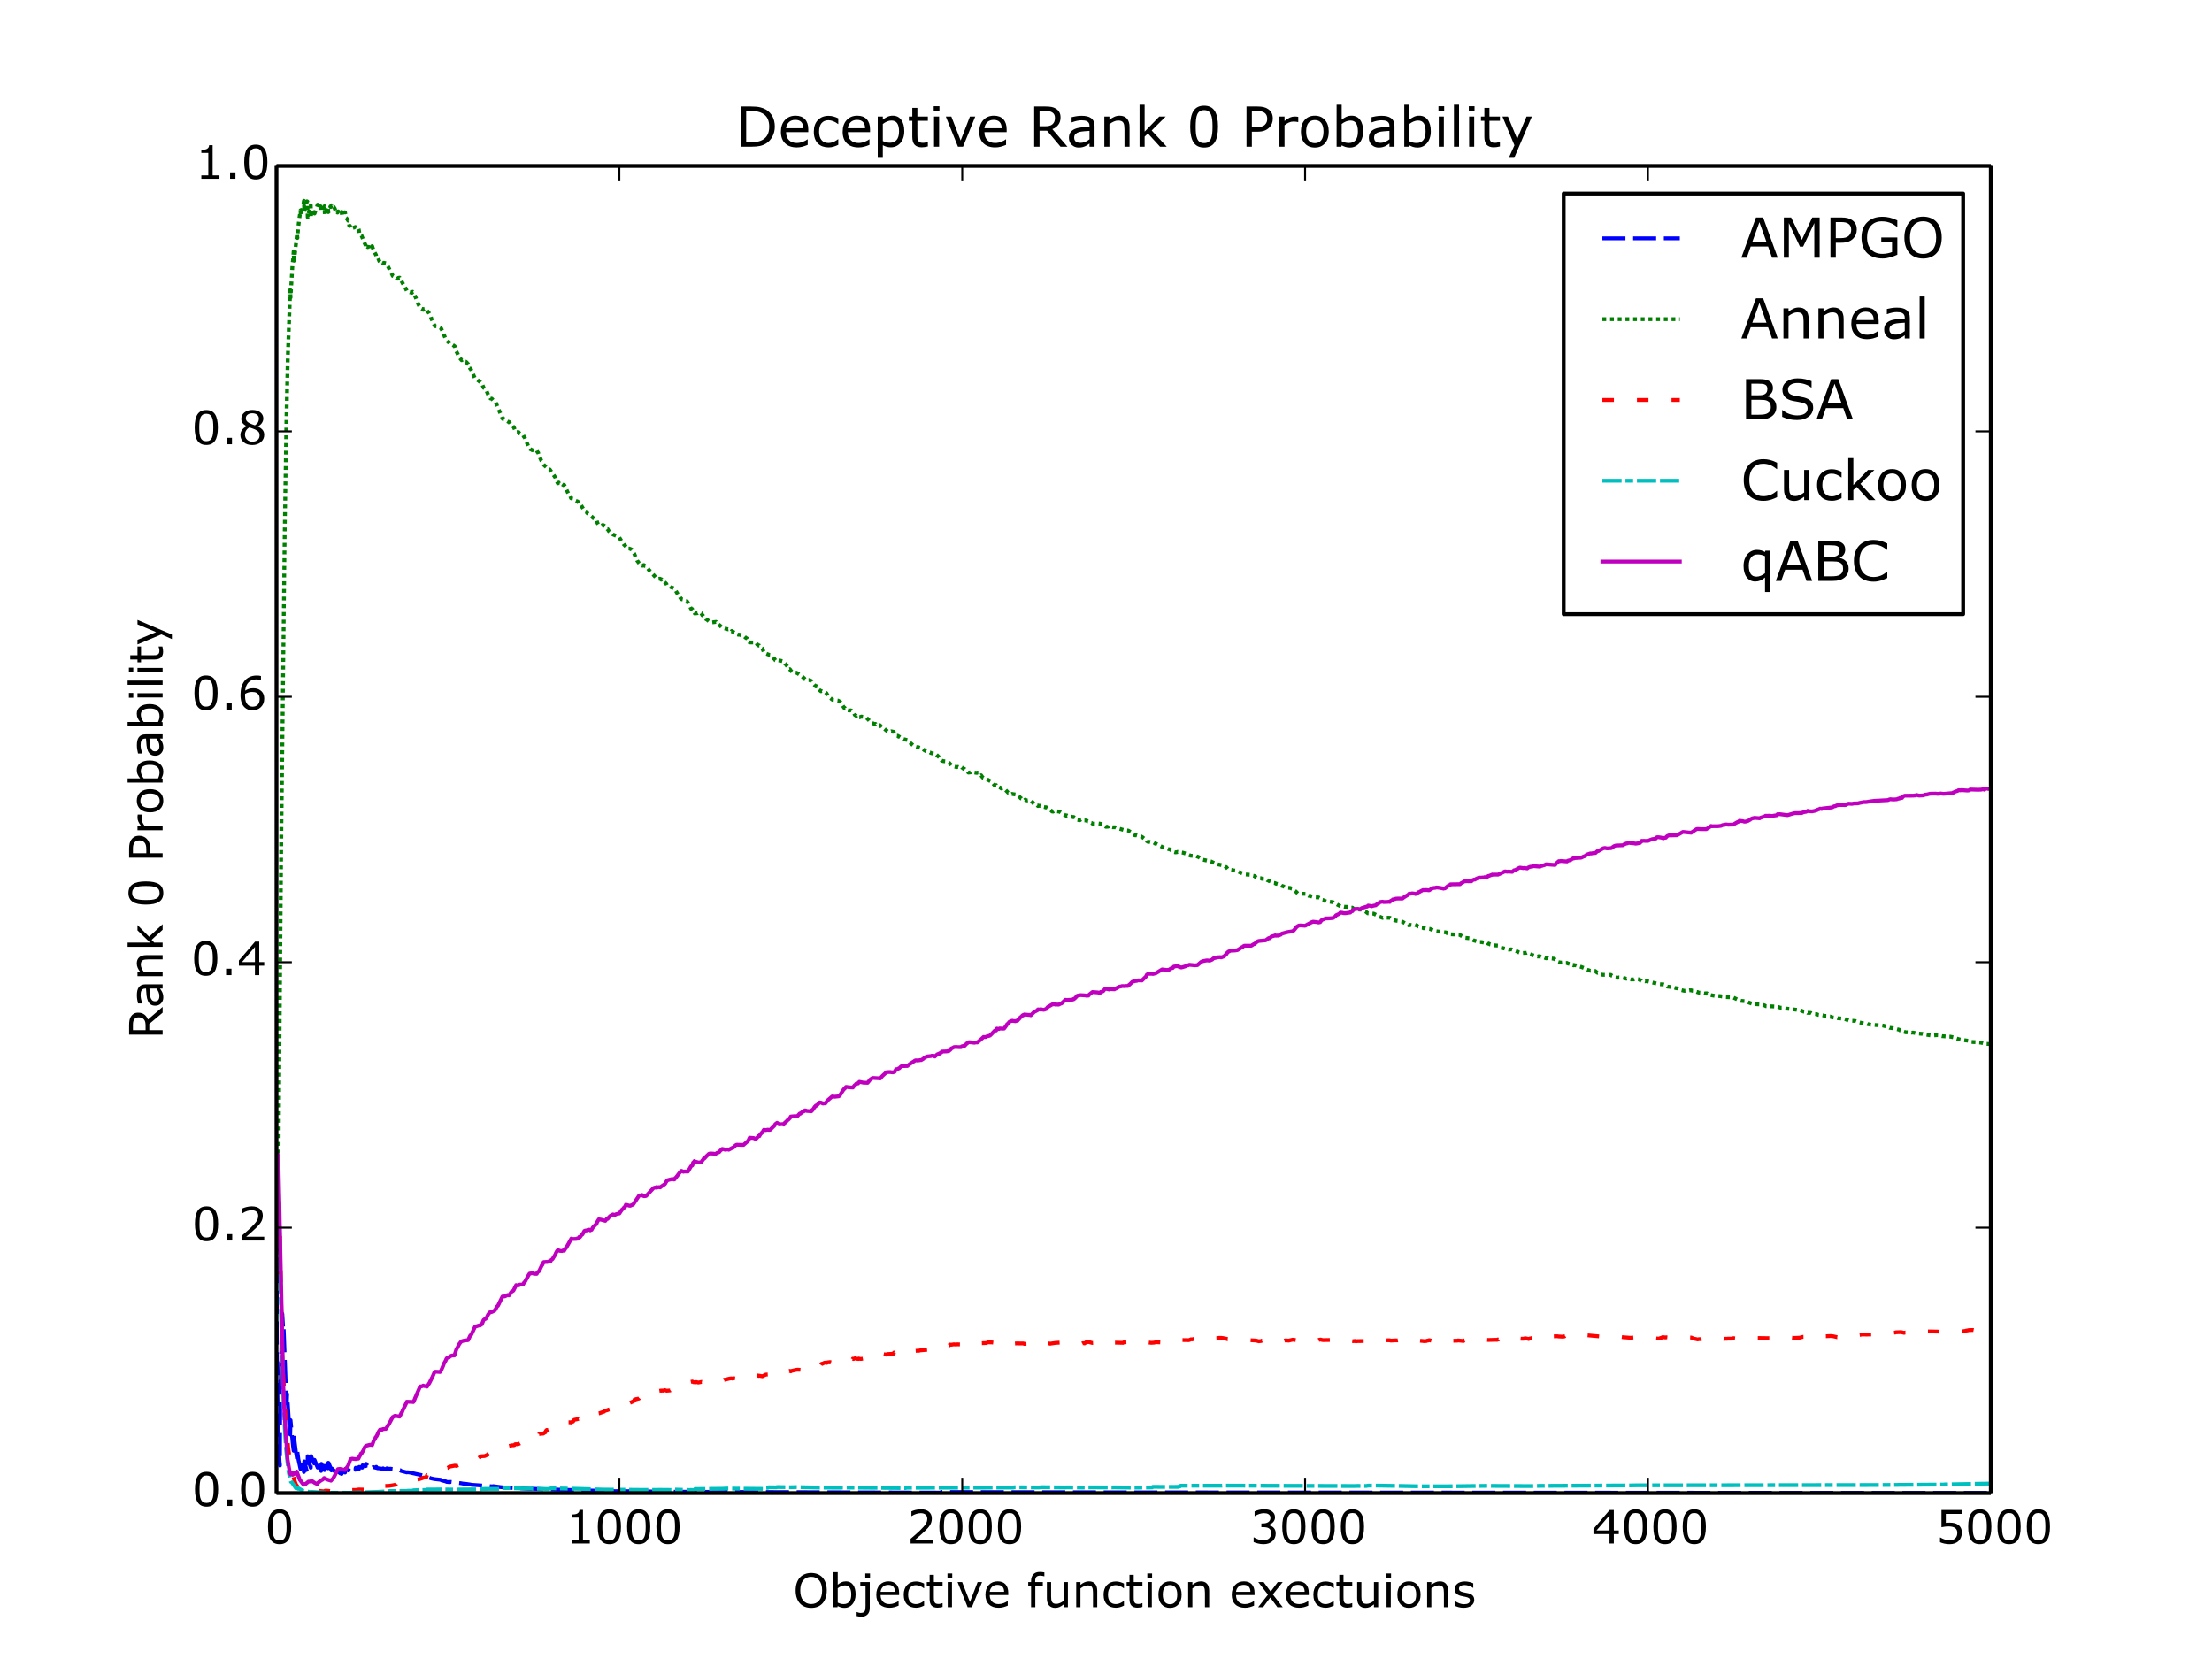 <?xml version="1.0" encoding="utf-8" standalone="no"?>
<!DOCTYPE svg PUBLIC "-//W3C//DTD SVG 1.1//EN"
  "http://www.w3.org/Graphics/SVG/1.1/DTD/svg11.dtd">
<!-- Created with matplotlib (http://matplotlib.org/) -->
<svg height="432pt" version="1.1" viewBox="0 0 576 432" width="576pt" xmlns="http://www.w3.org/2000/svg" xmlns:xlink="http://www.w3.org/1999/xlink">
 <defs>
  <style type="text/css">
*{stroke-linecap:butt;stroke-linejoin:round;}
  </style>
 </defs>
 <g id="figure_1">
  <g id="patch_1">
   <path d="
M0 432
L576 432
L576 0
L0 0
z
" style="fill:#ffffff;"/>
  </g>
  <g id="axes_1">
   <g id="patch_2">
    <path d="
M72 388.8
L518.4 388.8
L518.4 43.2
L72 43.2
z
" style="fill:#ffffff;"/>
   </g>
   <g id="line2d_1">
    <path clip-path="url(#p7ff5b81e1d)" d="
M72 320.111
L72.089 347.082
L72.179 359.226
L72.446 373.727
L72.803 380.586
L72.893 381.628
L72.982 359.595
L73.071 362.266
L73.428 341.991
L73.518 342.17
L73.786 346.717
L73.875 346.065
L74.411 360.486
L74.678 365.442
L74.768 362.999
L75.214 369.656
L75.482 372.685
L75.571 373.534
L75.66 369.81
L76.285 376.418
L76.464 377.783
L76.553 373.891
L76.643 374.774
L77.089 378.318
L77.357 379.909
L77.446 378.03
L77.714 380.054
L78.25 382.517
L78.339 381.001
L78.607 381.742
L78.785 382.054
L79.142 383.301
L79.232 380.543
L79.321 380.944
L79.499 381.473
L79.857 382.891
L80.035 383.364
L80.124 379.198
L80.214 379.417
L80.571 381.076
L80.928 382.202
L81.017 379.161
L81.107 379.421
L81.821 381.085
L81.91 380.15
L82.714 382.168
L82.803 381.152
L83.16 382.091
L83.428 382.502
L83.606 383.032
L83.696 381.18
L83.785 381.459
L84.499 382.807
L84.588 380.608
L84.678 380.835
L85.392 382.345
L85.481 380.897
L85.571 380.949
L85.838 381.613
L86.106 382.289
L86.285 382.901
L86.374 382.379
L86.463 382.411
L87.178 383.171
L87.267 382.828
L87.535 383.232
L87.713 383.318
L87.981 383.856
L88.07 384.001
L88.16 383.297
L88.249 383.426
L88.427 383.48
L88.606 383.668
L88.874 383.7
L88.963 383.808
L89.052 382.737
L89.142 382.808
L89.41 383.024
L89.588 383.288
L89.856 383.445
L89.945 382.501
L90.035 382.513
L90.659 382.633
L90.749 382.905
L90.838 382.348
L90.927 382.397
L91.284 382.493
L91.463 382.884
L91.642 382.912
L91.82 382.495
L92.356 382.559
L92.534 382.727
L92.624 382.195
L92.713 382.244
L93.249 382.429
L93.427 382.599
L93.516 381.97
L93.606 382
L94.32 382.176
L94.409 381.567
L94.499 381.608
L95.213 381.772
L95.302 381.18
L95.391 381.206
L95.659 381.63
L95.749 381.637
L95.927 381.77
L96.106 381.795
L96.195 381.428
L96.373 381.613
L96.552 381.621
L96.731 381.765
L96.82 381.784
L96.998 382.144
L97.177 382.023
L97.891 382.199
L97.981 381.96
L98.248 382.313
L98.873 382.357
L99.588 382.487
L99.677 382.581
L99.766 382.343
L99.945 382.506
L100.57 382.542
L100.748 382.336
L101.462 382.516
L101.641 382.429
L101.82 382.466
L103.516 382.642
L103.694 382.78
L104.23 382.834
L104.409 383.017
L105.926 383.409
L106.105 383.356
L106.641 383.42
L108.516 383.846
L109.944 384.152
L110.212 384.184
L110.39 384.319
L110.926 384.388
L111.551 384.597
L111.73 384.738
L112.176 384.941
L113.069 385.138
L114.765 385.326
L114.944 385.466
L116.104 385.758
L116.283 385.872
L117.086 385.954
L117.265 385.871
L119.229 386.128
L120.033 386.23
L120.658 386.344
L121.372 386.4
L122.443 386.56
L122.8 386.641
L126.014 386.856
L128.246 387.06
L128.425 386.991
L130.389 387.248
L131.371 387.346
L138.335 387.729
L138.514 387.666
L141.638 387.802
L160.387 388.306
L160.834 388.283
L175.476 388.443
L238.061 388.66
L244.935 388.673
L245.114 388.516
L293.504 388.609
L468.403 388.737
L518.311 388.763
L518.311 388.763" style="fill:none;stroke:#0000ff;stroke-dasharray:6,2;stroke-dashoffset:0.0;"/>
   </g>
   <g id="line2d_2">
    <path clip-path="url(#p7ff5b81e1d)" d="
M72 321.634
L72.089 331.989
L72.268 324.319
L72.536 299.31
L73.25 216.996
L73.518 193.989
L74.143 137.968
L74.589 109.089
L74.946 92.895
L75.571 75.494
L75.66 77.454
L76.196 68.375
L76.285 67.922
L76.464 65.45
L76.553 68.419
L77.357 60.76
L77.446 61.968
L77.625 59.569
L77.892 57.3
L78.25 54.776
L78.339 55.985
L78.607 54.855
L78.964 53.381
L79.142 52.29
L79.232 55.186
L79.321 54.735
L79.41 54.576
L79.767 53.015
L79.946 52.418
L80.035 52.474
L80.124 56.569
L80.214 56.321
L80.66 54.218
L80.928 53.451
L81.017 56.516
L81.107 56.3
L81.464 55.356
L81.553 55.442
L81.642 55.311
L81.821 54.784
L81.91 55.595
L82.714 53.285
L82.803 54.246
L82.892 54.152
L82.981 54.042
L83.16 53.498
L83.339 53.581
L83.606 52.935
L83.696 54.925
L83.785 54.628
L84.142 54.115
L84.321 54.199
L84.499 53.693
L84.588 55.936
L84.678 55.64
L84.946 54.945
L85.392 53.853
L85.481 55.224
L85.571 55.151
L85.838 54.364
L86.017 53.807
L86.106 53.912
L86.285 53.455
L86.463 53.994
L86.91 53.888
L87.088 54.205
L87.178 54.306
L87.356 54.931
L87.535 54.986
L87.624 55.016
L87.713 55.436
L87.803 55.23
L87.892 55.355
L88.07 55.044
L88.16 55.711
L88.249 55.629
L88.963 55.163
L89.052 56.182
L89.142 56.079
L89.41 55.786
L89.588 55.472
L89.767 55.265
L89.856 55.307
L90.035 56.703
L90.213 56.822
L90.481 57.162
L90.659 57.463
L90.749 57.442
L90.927 58.709
L91.106 58.795
L91.284 59.255
L91.463 59.04
L91.642 58.977
L91.82 59.385
L91.999 59.322
L92.534 59.097
L92.713 59.598
L93.249 59.661
L93.338 59.549
L93.427 59.78
L93.606 60.841
L93.784 60.89
L93.963 61.333
L94.141 61.338
L94.856 63.128
L95.213 63.881
L95.391 64.623
L95.57 64.212
L95.749 64.341
L95.927 64.278
L96.106 64.323
L96.195 64.765
L96.373 64.635
L96.552 64.649
L96.731 64.427
L96.82 64.415
L96.909 64.1
L97.445 65.683
L97.534 65.713
L97.891 66.344
L97.981 66.748
L98.07 66.64
L98.338 67.056
L98.427 67.118
L98.784 68.025
L98.963 68.277
L99.32 68.256
L99.588 68.43
L99.677 68.338
L99.766 68.603
L99.945 68.425
L100.57 68.577
L100.837 69.13
L100.927 69.162
L101.82 70.967
L102.087 71.415
L102.266 71.838
L102.534 71.978
L102.712 72.191
L102.98 72.258
L103.069 72.25
L103.248 72.531
L103.516 72.57
L103.694 72.374
L104.052 72.295
L104.409 73.094
L104.498 73.122
L105.034 74.082
L105.123 74.047
L105.391 74.735
L105.48 74.77
L106.016 75.931
L106.373 76.083
L106.551 76.031
L106.73 76.1
L106.908 76.122
L107.266 76.228
L107.444 75.979
L107.712 76.144
L107.98 76.816
L108.873 79.097
L109.408 80.21
L109.587 80.279
L109.765 80.387
L110.033 80.488
L110.212 80.676
L110.39 80.439
L111.015 80.356
L111.194 80.914
L111.73 81.537
L112.087 82.162
L112.355 83.062
L113.247 84.929
L113.962 84.965
L114.854 85.489
L115.301 86.445
L116.104 88.389
L116.194 88.414
L116.461 88.74
L116.729 89.081
L116.908 89.084
L117.176 89.599
L117.354 89.631
L117.711 89.815
L117.89 89.82
L118.068 89.935
L118.426 90.183
L118.783 91.412
L119.229 92.27
L119.586 93.026
L120.211 93.803
L120.39 93.706
L120.479 93.649
L120.836 94.103
L121.015 94.168
L121.283 94.187
L121.55 94.398
L121.729 94.717
L121.908 94.786
L122.443 96.021
L122.532 95.979
L123.693 98.573
L124.229 98.861
L124.586 99.126
L124.675 99.155
L124.854 99.334
L124.943 99.333
L125.389 99.898
L125.479 99.887
L125.925 100.95
L126.193 101.154
L126.461 101.236
L127.264 103.127
L127.354 103.17
L127.711 103.755
L128.068 103.818
L128.425 104.225
L129.05 104.677
L129.675 106.221
L130.925 109.08
L131.103 109.03
L131.728 109.443
L132.353 109.827
L132.621 109.908
L132.889 110.337
L133.068 110.652
L133.335 110.802
L133.782 111.202
L134.317 112.488
L134.496 112.536
L134.764 112.521
L135.032 112.525
L135.3 112.88
L135.478 112.928
L135.924 113.14
L136.192 113.238
L136.46 113.767
L136.639 113.944
L136.817 114.437
L137.174 115.253
L137.532 116.118
L137.799 116.67
L138.067 116.954
L138.335 117.061
L138.603 117.231
L138.871 117.156
L139.317 117.031
L139.764 117.258
L139.942 117.701
L140.121 117.843
L140.388 118.646
L140.924 119.878
L141.192 120.208
L141.46 120.804
L141.728 121.162
L142.531 121.876
L142.71 121.889
L142.888 122.257
L143.067 122.25
L143.156 122.247
L144.585 124.304
L144.852 125.126
L144.942 125.178
L145.21 125.792
L145.299 125.847
L145.477 125.648
L145.567 125.886
L145.745 125.778
L146.013 126.055
L146.37 126.09
L146.638 126.27
L146.906 126.262
L148.156 128.863
L148.513 129.187
L148.692 129.721
L149.049 129.827
L149.227 129.862
L149.406 130.154
L149.584 130.255
L150.477 130.621
L150.834 131.126
L151.013 131.062
L152.263 133.147
L152.709 133.28
L152.888 133.578
L154.138 134.572
L154.405 134.837
L155.12 135.348
L155.298 135.289
L155.566 136.183
L155.834 136.618
L156.102 136.767
L156.28 136.859
L156.459 136.947
L156.995 136.697
L157.62 137.018
L158.155 137.779
L158.244 137.782
L158.512 138.257
L159.316 139.034
L159.405 139.009
L159.584 139.157
L161.191 139.852
L161.994 141.156
L162.173 141.331
L162.53 141.882
L162.708 141.937
L163.066 142.592
L163.155 142.646
L163.333 142.584
L163.512 142.83
L163.869 142.838
L164.494 143.098
L165.119 144.097
L165.387 144.75
L165.923 145.989
L166.369 146.583
L166.726 147.019
L166.994 147.013
L167.262 147.3
L167.351 147.305
L167.619 147.134
L167.708 147.149
L167.887 147.347
L168.155 147.382
L168.601 147.899
L169.047 148.502
L169.494 148.864
L169.672 149.192
L170.387 149.932
L170.565 150.149
L171.012 150.691
L171.19 150.661
L171.369 150.735
L171.815 150.687
L171.904 150.693
L172.172 150.948
L172.261 150.851
L172.529 151.214
L172.619 151.207
L172.886 151.401
L173.511 152.036
L173.69 152.465
L173.868 152.568
L174.047 152.617
L174.493 152.695
L174.672 152.872
L175.654 153.269
L175.922 153.75
L176.19 154.214
L176.547 154.807
L176.904 155.309
L176.993 155.292
L177.172 155.715
L177.261 155.764
L177.44 156.02
L177.975 156.122
L178.243 156.346
L178.6 156.545
L178.868 156.548
L179.225 157.084
L179.404 157.387
L179.672 157.927
L179.94 158.517
L180.118 158.604
L180.207 158.568
L180.297 158.725
L180.475 159.313
L180.564 159.268
L180.922 159.745
L181.636 159.656
L181.814 159.522
L182.172 159.555
L182.618 159.691
L182.886 160.198
L182.975 160.209
L183.243 160.582
L183.421 160.59
L183.6 160.788
L183.868 161.248
L184.046 161.305
L184.582 161.762
L184.939 161.951
L185.028 161.968
L185.207 162.091
L186.457 161.933
L186.636 162.226
L186.725 162.19
L187.082 162.599
L187.439 162.852
L188.153 163.597
L188.332 163.534
L189.582 163.879
L189.76 163.851
L190.207 164.299
L190.385 164.448
L190.475 164.45
L190.564 164.3
L191.189 164.722
L191.278 164.703
L191.724 165.132
L192.26 165.282
L192.528 165.266
L192.707 165.296
L192.974 165.402
L193.332 165.48
L193.778 165.686
L194.135 166.036
L194.581 166.305
L194.76 166.58
L194.849 166.578
L195.117 167.236
L195.385 167.294
L196.724 167.286
L196.903 167.317
L197.171 167.81
L197.528 168.089
L197.706 168.079
L198.063 168.62
L198.51 168.869
L198.867 169.739
L198.956 169.781
L199.224 170.13
L199.492 170.207
L200.295 170.513
L200.563 170.545
L201.456 171.468
L201.635 171.531
L201.902 171.94
L202.438 172.13
L202.527 171.921
L202.617 171.966
L202.974 172.009
L203.242 172.037
L204.134 172.274
L204.402 172.822
L204.581 172.941
L205.206 173.812
L205.295 173.894
L205.474 174.294
L205.652 174.245
L206.009 174.747
L206.366 175.022
L206.634 175.04
L206.902 175.128
L207.259 175.149
L207.438 175.209
L207.706 175.344
L208.598 175.941
L209.402 176.614
L209.58 176.874
L209.759 176.911
L210.116 177.109
L210.473 177.08
L210.83 177.079
L211.009 177.205
L211.277 177.317
L211.545 177.74
L212.437 178.747
L212.527 178.636
L212.884 179.272
L213.777 180.002
L213.866 179.936
L214.044 180.02
L214.759 180.329
L214.937 180.267
L215.205 180.526
L215.562 181.172
L216.009 181.521
L216.187 181.743
L216.812 182.228
L217.526 182.288
L217.705 182.379
L218.241 182.442
L218.776 182.755
L219.848 184.366
L219.937 184.315
L220.205 184.825
L220.919 184.974
L221.187 185.017
L221.544 184.972
L221.723 185.054
L222.08 185.408
L222.348 185.658
L222.615 186.189
L222.794 186.248
L222.972 186.428
L223.062 186.314
L223.33 186.496
L223.419 186.382
L223.508 186.474
L223.687 186.763
L223.865 186.774
L224.312 186.592
L224.669 186.678
L225.562 186.853
L226.097 187.365
L226.812 188.18
L226.99 188.217
L227.883 188.598
L227.972 188.505
L228.061 188.716
L228.151 188.672
L228.419 188.815
L228.865 188.81
L229.133 188.846
L229.668 189.466
L229.847 189.708
L230.026 189.67
L230.115 189.649
L230.383 189.875
L230.561 190.003
L231.097 190.463
L231.9 190.522
L232.079 190.436
L232.704 190.568
L232.883 190.887
L233.061 191.082
L233.508 191.593
L233.775 191.603
L233.954 191.805
L234.043 191.763
L234.579 192.119
L234.757 192.178
L235.293 192.484
L235.65 192.558
L236.275 192.715
L236.454 192.919
L236.632 193.026
L236.9 193.346
L237.882 194.205
L238.061 194.381
L238.775 194.573
L239.043 194.542
L239.846 194.82
L240.025 194.795
L240.739 195.392
L240.828 195.39
L241.007 195.547
L241.721 195.821
L242.168 195.921
L242.346 196.063
L242.614 196.141
L243.239 196.231
L243.418 196.093
L244.935 197.57
L245.203 198.068
L245.65 198.205
L246.364 198.256
L246.632 198.363
L246.81 198.351
L247.167 198.656
L247.346 198.882
L247.614 199.139
L247.882 199.486
L249.132 199.755
L249.399 199.691
L249.578 199.764
L249.935 199.693
L250.024 199.743
L250.203 199.654
L250.292 199.655
L250.471 199.87
L250.739 199.974
L250.917 200.193
L251.096 200.198
L251.364 200.478
L251.542 200.719
L251.899 200.851
L252.167 201.192
L252.703 201.129
L252.881 200.997
L253.06 201.101
L253.774 201.168
L254.131 201.242
L254.399 201.266
L254.488 201.184
L255.113 201.752
L255.292 201.847
L255.381 201.953
L255.47 201.883
L255.738 202.268
L256.006 202.557
L256.899 202.858
L258.06 203.508
L258.238 203.712
L258.327 203.725
L258.952 204.463
L259.399 204.444
L259.577 204.791
L260.559 205.139
L260.738 205.32
L261.095 205.225
L261.452 205.298
L262.524 206.426
L262.613 206.427
L262.881 206.702
L263.327 206.832
L263.506 206.732
L263.863 206.802
L264.934 206.943
L265.202 207.197
L265.38 207.386
L265.827 207.891
L265.916 207.892
L266.273 208.324
L266.72 208.413
L266.809 208.382
L266.988 208.21
L267.166 208.346
L267.434 208.426
L267.791 208.383
L268.059 208.551
L268.148 208.618
L268.327 208.521
L268.416 208.519
L268.684 208.788
L268.862 208.878
L269.22 209.327
L269.487 209.346
L269.755 209.609
L270.112 209.68
L270.291 209.894
L270.559 209.804
L270.737 209.84
L270.827 209.811
L271.005 209.917
L271.094 209.916
L271.273 210.05
L271.362 210.056
L271.541 210.178
L271.809 210.124
L272.076 210.181
L272.344 210.259
L272.434 210.21
L272.791 210.585
L273.326 210.796
L273.773 211.108
L273.951 211.308
L274.219 211.347
L274.398 211.204
L274.666 211.35
L274.844 211.216
L275.291 211.277
L275.916 211.355
L277.612 212.424
L277.79 212.329
L277.969 212.419
L278.326 212.422
L278.951 212.635
L279.219 212.708
L279.487 212.798
L279.576 212.736
L279.933 213.079
L280.112 213.122
L280.558 213.495
L281.183 213.582
L281.451 213.366
L281.629 213.364
L281.897 213.63
L282.879 213.646
L283.236 213.86
L283.594 213.911
L283.772 214.18
L283.951 214.226
L284.219 214.277
L284.486 214.47
L285.29 214.491
L285.736 214.526
L286.004 214.42
L286.54 214.495
L286.897 214.582
L287.254 214.617
L287.968 215.301
L288.593 215.252
L288.772 215.07
L288.95 215.161
L289.308 215.235
L289.486 215.354
L289.754 215.417
L290.379 215.417
L290.915 215.694
L291.45 215.785
L292.968 216.236
L293.325 216.232
L293.772 216.279
L294.396 216.644
L294.664 216.925
L294.843 217.074
L295.2 217.324
L295.468 217.494
L295.736 217.516
L295.914 217.483
L296.182 217.559
L296.361 217.655
L296.807 217.718
L297.075 217.786
L297.432 217.971
L297.878 218.327
L298.414 218.666
L298.593 218.999
L298.95 219.212
L299.307 219.222
L299.664 219.305
L299.932 219.237
L300.378 219.361
L300.557 219.484
L300.825 219.683
L301.092 219.736
L302.878 220.663
L304.039 221.014
L304.307 221.12
L304.664 221.175
L304.842 221.327
L305.289 221.483
L305.378 221.48
L305.646 221.84
L305.914 221.917
L306.092 221.945
L306.449 221.917
L306.628 221.827
L308.056 222.044
L309.128 222.379
L309.306 222.368
L309.485 222.555
L310.02 222.823
L311.36 222.892
L311.628 223.007
L311.985 223.11
L312.342 223.322
L313.056 223.836
L315.288 224.304
L316.716 225.007
L318.413 225.336
L318.591 225.351
L318.859 225.486
L319.216 225.786
L319.306 225.788
L319.752 226.33
L320.288 226.48
L320.823 226.559
L321.18 226.648
L321.984 226.733
L323.323 227.355
L323.591 227.46
L324.216 227.706
L325.912 227.813
L326.269 228.032
L326.716 228.124
L326.984 228.389
L327.341 228.633
L328.412 228.696
L328.591 228.846
L329.216 228.891
L329.394 228.913
L329.841 228.978
L330.019 229.201
L330.287 229.299
L330.466 229.429
L330.555 229.377
L331.001 229.732
L331.269 229.774
L331.448 229.881
L331.805 229.924
L332.073 229.977
L332.251 230.117
L332.608 230.164
L332.965 230.259
L333.233 230.377
L333.501 230.477
L333.769 230.676
L334.215 230.806
L334.572 231.01
L334.84 231.147
L336.001 231.226
L336.269 231.367
L336.447 231.411
L336.715 231.579
L336.894 231.682
L337.072 231.923
L337.429 232.156
L337.965 232.694
L340.286 232.775
L340.465 233.026
L340.822 233.279
L341.179 233.271
L341.447 233.402
L341.715 233.487
L341.983 233.621
L343.322 233.69
L343.768 233.915
L344.036 234.272
L344.215 234.31
L344.483 234.357
L345.375 234.755
L345.643 234.721
L346.357 234.815
L346.625 234.86
L347.161 234.949
L347.34 235.063
L347.607 235.159
L348.411 235.67
L348.589 235.735
L349.214 236.088
L349.661 236.035
L350.018 236.12
L351.625 236.178
L351.893 236.362
L352.161 236.357
L352.339 236.58
L352.428 236.56
L352.607 236.763
L352.964 236.815
L354.482 236.872
L354.839 237.227
L355.375 237.335
L355.553 237.324
L356.178 237.82
L357.696 237.913
L358.946 238.535
L359.124 238.643
L360.017 239.007
L360.196 238.943
L361.981 238.991
L362.339 239.202
L362.696 239.464
L362.964 239.56
L363.231 239.623
L363.41 239.72
L364.303 239.826
L364.749 239.949
L365.196 240.01
L366.178 240.612
L366.535 240.583
L366.713 240.732
L366.892 240.968
L367.249 240.832
L368.052 240.956
L368.41 240.793
L368.767 240.941
L368.945 240.951
L369.213 241.217
L369.57 241.26
L369.749 241.348
L369.927 241.373
L370.106 241.56
L370.463 241.586
L370.731 241.714
L370.909 241.642
L371.177 241.693
L371.445 241.754
L371.892 241.868
L372.07 241.84
L372.338 241.878
L373.766 242.466
L376.623 242.809
L376.891 243.029
L377.248 243.096
L377.427 243.21
L377.516 243.129
L377.695 243.281
L380.016 243.389
L381.177 244.046
L381.444 244.197
L382.694 244.315
L383.319 244.533
L383.766 244.893
L384.123 244.989
L385.373 245.306
L385.819 245.305
L386.087 245.375
L386.444 245.448
L386.623 245.565
L387.069 245.363
L387.516 245.733
L387.783 245.747
L387.962 245.908
L388.408 245.985
L388.587 246.117
L390.105 246.232
L390.64 246.702
L390.819 246.764
L392.962 247.283
L393.497 247.191
L393.765 247.27
L394.836 247.679
L395.104 247.753
L395.551 248.02
L395.997 248.185
L397.515 248.109
L397.693 248.035
L397.961 248.215
L398.14 248.364
L399.658 248.918
L400.015 248.96
L400.461 249.085
L400.64 248.987
L400.997 249.006
L401.175 249.255
L402.157 249.357
L402.604 249.541
L403.05 249.465
L403.318 249.614
L403.497 249.535
L404.657 249.646
L405.729 250.491
L406.086 250.6
L406.621 250.651
L406.8 250.63
L407.068 250.614
L407.246 250.675
L407.425 250.688
L407.693 250.741
L408.05 250.738
L408.228 250.884
L409.3 251.098
L409.746 251.374
L409.836 251.263
L410.014 251.325
L410.46 251.384
L410.728 251.512
L410.996 251.47
L411.264 251.639
L411.71 251.777
L412.514 252.073
L412.871 252.327
L413.05 252.421
L414.121 252.782
L414.478 252.751
L415.014 252.81
L415.371 252.828
L415.907 253.272
L415.996 253.313
L416.174 253.273
L416.621 253.492
L416.889 253.689
L417.156 253.79
L417.424 253.836
L419.478 253.853
L419.746 254.093
L419.924 254.15
L420.281 254.344
L420.371 254.328
L420.638 254.515
L420.906 254.543
L421.353 254.607
L421.531 254.501
L422.603 254.571
L423.495 254.856
L423.674 254.808
L424.745 255.047
L425.102 255.016
L425.37 255.05
L425.727 254.906
L426.709 254.992
L427.245 255.31
L427.424 255.393
L427.513 255.513
L427.692 255.465
L428.227 255.485
L428.406 255.53
L428.763 255.481
L429.031 255.525
L432.066 256.267
L433.227 256.345
L433.495 256.434
L433.763 256.526
L434.209 256.903
L434.923 256.98
L435.191 257.028
L435.905 257.124
L436.352 257.286
L436.977 257.384
L437.334 257.631
L437.602 257.62
L437.869 257.828
L438.584 258
L439.298 257.961
L439.923 257.862
L440.459 257.874
L440.637 257.973
L440.994 257.993
L441.351 258.099
L441.53 258.17
L441.887 258.324
L442.066 258.317
L442.244 258.449
L443.226 258.535
L443.762 258.707
L444.03 258.682
L444.208 258.64
L444.387 258.737
L444.476 258.649
L444.833 258.928
L445.101 258.941
L445.28 259.083
L446.53 259.313
L447.422 259.34
L448.137 259.399
L448.404 259.492
L449.119 259.576
L449.387 259.633
L451.261 259.708
L452.511 260.318
L452.69 260.394
L453.315 260.613
L453.851 260.66
L454.386 260.692
L456.172 261.343
L456.35 261.442
L458.85 261.558
L459.564 261.843
L459.832 261.992
L462.064 262.079
L462.332 262.117
L462.6 262.048
L463.582 262.389
L463.939 262.392
L464.386 262.541
L464.743 262.578
L468.492 263.01
L468.671 263.005
L469.653 263.41
L470.189 263.482
L470.367 263.52
L470.546 263.565
L470.724 263.745
L470.903 263.728
L471.528 263.76
L471.796 263.917
L472.242 264.02
L473.046 264.078
L473.492 264.273
L474.028 264.343
L474.206 264.273
L474.653 264.371
L475.188 264.537
L475.903 264.557
L476.081 264.692
L476.617 264.702
L476.796 264.814
L477.153 264.914
L477.599 264.974
L477.867 264.933
L478.313 265.051
L478.581 265.136
L479.117 265.18
L480.188 265.263
L481.527 265.78
L482.152 265.799
L483.045 265.838
L483.313 265.943
L483.492 266.03
L485.277 266.502
L486.17 266.563
L486.438 266.705
L486.884 266.744
L487.063 266.84
L487.241 266.85
L489.473 266.973
L489.92 267.001
L490.455 267.075
L490.634 267.157
L491.259 267.227
L491.437 267.327
L491.616 267.369
L492.062 267.638
L492.955 267.737
L494.562 268.137
L494.83 268.336
L495.009 268.385
L495.276 268.304
L495.634 268.592
L496.259 268.812
L496.526 268.793
L497.598 268.858
L497.776 268.909
L498.133 268.871
L499.026 269.063
L499.205 269.065
L499.473 269.134
L499.83 269.156
L500.633 269.215
L501.08 269.331
L502.597 269.59
L502.955 269.649
L504.383 269.54
L504.919 269.566
L505.454 269.75
L505.722 269.809
L507.151 269.917
L507.865 269.945
L508.758 270.127
L509.026 270.276
L509.383 270.371
L510.186 270.634
L511.079 270.814
L512.686 271.013
L513.222 271.305
L514.561 271.371
L514.829 271.412
L515.9 271.503
L516.436 271.656
L516.614 271.6
L516.793 271.652
L517.061 271.798
L517.329 271.81
L517.864 271.852
L518.311 271.874
L518.311 271.874" style="fill:none;stroke:#008000;stroke-dasharray:1,1;stroke-dashoffset:0.0;"/>
   </g>
   <g id="line2d_3">
    <path clip-path="url(#p7ff5b81e1d)" d="
M72 324.623
L72.089 312.167
L72.268 300.737
L72.803 318.025
L72.893 320.63
L73.161 336.546
L73.607 355.404
L74.5 370.55
L74.589 371.073
L75.035 376.873
L75.571 380.577
L75.75 382.042
L75.839 382.183
L76.643 385.381
L77.089 386.568
L77.446 387.049
L77.535 387.252
L77.625 387.17
L78.428 387.727
L78.607 387.674
L79.321 388.055
L79.589 388.156
L80.839 388.46
L81.464 388.491
L81.642 388.038
L84.142 388.328
L84.499 388.299
L84.678 388.179
L84.946 388.163
L86.017 388.271
L86.195 387.986
L87.356 388.067
L88.695 388.158
L89.856 388.161
L90.035 388.018
L93.159 387.97
L93.338 387.857
L94.945 387.901
L95.124 387.654
L95.481 387.556
L96.106 387.546
L96.284 387.447
L97.356 387.432
L97.534 387.154
L99.32 387.088
L99.498 386.942
L101.105 386.928
L101.552 386.876
L102.534 386.712
L102.98 386.613
L103.069 386.58
L103.248 386.231
L104.052 386.19
L104.319 386.003
L105.48 386.044
L106.105 385.887
L106.284 385.665
L107.176 385.624
L107.444 385.613
L107.891 385.592
L108.069 385.449
L108.426 385.464
L108.605 385.247
L109.051 385.202
L110.033 384.886
L110.212 384.756
L110.569 384.75
L111.015 384.692
L111.194 384.107
L111.372 384.13
L111.551 384.031
L111.997 384.011
L112.355 383.514
L112.712 383.508
L112.98 383.334
L113.158 383.298
L113.426 383.288
L113.604 383.206
L113.962 383.186
L114.497 382.826
L114.765 382.81
L114.944 382.722
L115.479 382.701
L115.569 382.655
L115.747 382.328
L116.64 382.218
L116.819 382.041
L116.908 382.049
L117.086 381.913
L118.247 381.681
L118.426 381.643
L118.872 381.718
L119.318 381.512
L119.765 381.418
L119.943 381.325
L120.479 381.331
L120.658 381.094
L121.372 380.971
L122.086 380.381
L122.265 380.427
L122.443 380.258
L122.532 380.277
L122.8 380.034
L123.425 380.077
L123.782 379.923
L124.407 379.823
L124.764 379.568
L124.943 379.493
L125.122 379.236
L125.479 379.194
L126.193 379.158
L126.639 378.964
L126.818 378.856
L126.996 378.831
L127.175 378.567
L127.354 378.432
L127.621 378.436
L127.8 378.217
L129.139 378.006
L129.318 377.691
L129.407 377.695
L129.853 377.283
L130.389 377.236
L130.657 376.928
L130.925 376.862
L133.425 376.334
L133.692 376.354
L133.96 376.291
L134.139 376.076
L134.853 376.062
L135.3 375.882
L135.478 375.776
L135.835 375.493
L136.282 375.513
L136.549 375.451
L137.085 374.783
L137.71 374.598
L137.978 374.465
L138.692 374.371
L138.96 374.309
L139.228 374.398
L139.674 374.094
L140.031 374.085
L140.121 374.044
L140.388 373.398
L140.567 373.388
L140.835 373.351
L141.103 373.326
L141.46 373.303
L141.728 373.129
L141.906 372.986
L141.996 372.987
L142.174 372.552
L142.353 372.363
L142.71 372.389
L142.978 372.153
L143.156 372.152
L143.335 372.046
L143.513 372.118
L143.781 372.016
L144.763 371.889
L145.031 371.656
L145.299 371.555
L145.477 371.627
L145.567 371.311
L145.656 371.354
L145.835 371.261
L146.013 371.083
L146.281 371.056
L146.46 370.949
L146.906 370.871
L147.352 370.67
L147.531 370.482
L147.799 370.459
L147.977 370.37
L148.156 370.369
L148.334 370.339
L148.692 370.42
L149.138 370.161
L149.227 370.163
L149.495 369.732
L150.477 369.527
L150.656 369.446
L150.745 369.495
L150.924 369.341
L151.102 369.328
L151.995 368.89
L152.263 368.887
L152.531 368.835
L152.709 368.8
L152.888 368.504
L153.066 368.533
L153.513 368.169
L153.691 367.99
L154.138 367.851
L155.388 368.306
L155.655 368.018
L155.834 368.057
L156.012 368.027
L157.262 367.599
L157.441 367.452
L157.62 367.347
L158.155 367.214
L158.334 367.125
L158.512 367.052
L159.941 366.755
L160.119 366.553
L160.387 366.544
L161.012 366.5
L161.369 366.13
L162.173 366.108
L162.351 365.886
L162.887 365.933
L163.155 365.759
L163.333 365.759
L163.512 365.453
L163.869 365.383
L165.119 364.796
L165.208 364.45
L165.298 364.491
L165.387 364.488
L165.565 364.315
L165.744 364.363
L165.923 364.261
L166.369 364.192
L166.726 363.79
L167.172 363.67
L167.44 363.538
L167.708 363.501
L167.887 363.265
L168.155 363.236
L168.422 363.223
L168.601 363.155
L168.78 363.088
L169.047 363.191
L169.226 363.126
L169.404 363.234
L169.494 363.219
L169.672 363.044
L169.762 363.055
L169.94 362.948
L170.387 362.785
L170.476 362.825
L171.101 362.166
L171.458 362.208
L172.172 362.095
L172.261 362.147
L172.44 362.089
L172.708 362.133
L173.065 361.977
L173.601 362.148
L174.047 362.104
L174.493 362.075
L174.672 361.956
L175.654 361.718
L176.279 361.468
L176.458 361.495
L176.636 361.357
L176.993 361.441
L177.172 361.178
L177.35 361.184
L178.154 360.566
L178.422 360.48
L179.136 360.124
L179.315 359.939
L180.297 359.747
L180.564 359.912
L181.1 359.967
L181.279 359.87
L181.814 360.01
L182.172 359.952
L182.707 359.84
L183.6 360.01
L183.957 359.872
L184.314 359.873
L184.582 359.939
L184.761 359.832
L185.028 359.824
L185.207 359.689
L186.278 359.739
L186.725 359.724
L186.993 359.457
L188.421 359.428
L188.6 359.273
L188.868 359.249
L189.939 358.979
L190.117 358.952
L190.475 358.914
L190.832 358.999
L191.01 358.888
L191.903 358.98
L192.26 358.834
L192.707 358.844
L192.885 358.721
L193.242 358.736
L193.421 358.589
L194.403 358.439
L194.581 358.53
L195.206 358.617
L195.474 358.503
L196.099 358.586
L196.456 358.574
L196.724 358.395
L196.903 358.35
L197.081 358.208
L197.349 358.162
L197.528 358.291
L197.706 358.215
L198.51 358.379
L199.403 357.938
L201.545 357.828
L201.724 357.884
L201.902 357.876
L202.527 358.084
L202.884 357.804
L203.242 357.775
L203.42 357.649
L204.581 357.465
L204.938 357.108
L205.116 357.167
L205.652 356.967
L205.92 357.098
L206.099 356.977
L207.259 356.712
L207.616 356.657
L208.331 356.688
L208.509 356.704
L208.688 356.825
L209.045 356.735
L209.134 356.794
L209.58 356.509
L209.759 356.445
L210.205 356.12
L211.009 355.966
L211.366 355.836
L211.455 355.858
L211.545 355.632
L211.634 355.684
L211.812 355.594
L212.17 355.761
L212.527 355.881
L212.705 355.725
L213.687 355.507
L213.955 355.113
L214.223 355.079
L214.669 354.854
L214.848 354.822
L215.294 354.894
L215.473 354.761
L215.83 354.708
L215.919 354.764
L216.098 354.668
L216.634 354.789
L216.901 354.63
L217.259 354.516
L217.973 354.437
L218.151 354.357
L218.776 354.507
L219.044 354.49
L219.133 354.519
L219.223 354.384
L219.312 354.444
L219.937 354.594
L220.294 354.541
L220.562 354.439
L221.723 354.195
L221.901 353.923
L221.99 353.959
L222.08 353.788
L222.258 353.882
L222.705 353.659
L223.062 353.829
L223.419 353.843
L223.508 353.883
L223.597 353.752
L223.865 353.838
L224.222 353.867
L224.847 353.74
L225.115 353.629
L225.472 353.485
L225.651 353.42
L226.008 353.229
L226.454 353.329
L226.722 353.364
L226.812 353.254
L226.901 353.34
L227.079 353.3
L227.169 353.336
L227.347 353.091
L227.615 353.056
L227.883 353.013
L227.972 353.057
L228.151 352.88
L228.24 352.866
L228.419 352.67
L228.865 352.695
L229.133 352.652
L229.311 352.58
L229.579 352.506
L230.74 352.739
L231.008 352.596
L232.704 352.5
L232.793 352.198
L232.883 352.229
L233.24 352.295
L233.418 352.357
L233.597 352.255
L233.775 352.271
L233.865 352.293
L234.043 352.233
L234.222 352.22
L234.4 352.243
L234.847 352.395
L235.025 352.151
L235.472 352.177
L235.65 352.007
L236.186 352.042
L236.632 352.041
L236.9 351.966
L237.079 352.029
L237.257 351.847
L238.061 351.697
L238.329 351.76
L239.221 351.701
L239.311 351.734
L239.489 351.644
L242.168 351.413
L242.346 351.345
L242.793 351.291
L243.06 351.243
L243.775 351.238
L244.043 351
L244.489 350.981
L244.757 350.634
L245.56 350.542
L246.81 350.393
L246.989 350.299
L247.167 350.332
L247.346 350.122
L247.703 350.167
L248.417 350.054
L248.596 350.091
L249.042 350.098
L249.221 350.063
L250.024 350.081
L250.203 350.123
L250.739 350.13
L250.917 349.894
L251.006 349.97
L251.274 349.8
L251.988 349.961
L252.167 349.847
L252.435 349.849
L252.703 349.801
L252.971 349.826
L254.399 349.752
L254.578 349.846
L254.845 349.789
L255.292 349.77
L256.81 349.718
L257.256 349.544
L257.613 349.546
L257.792 349.547
L258.238 349.557
L259.131 349.674
L259.488 349.746
L259.667 349.781
L259.845 349.648
L259.934 349.677
L260.113 349.544
L260.559 349.51
L260.738 349.369
L260.916 349.332
L261.184 349.392
L261.274 349.434
L261.452 349.359
L262.256 349.514
L262.434 349.562
L262.791 349.774
L262.97 349.742
L263.148 349.805
L263.506 349.902
L263.595 349.922
L263.773 349.823
L264.041 349.862
L264.756 349.817
L266.541 349.841
L266.72 349.948
L267.166 349.93
L267.434 349.92
L267.791 349.904
L268.059 349.736
L268.237 349.663
L268.952 349.708
L269.13 349.726
L269.398 349.726
L269.487 349.764
L269.755 349.58
L270.559 349.83
L270.827 349.861
L271.184 349.703
L271.362 349.632
L271.541 349.467
L272.701 349.676
L273.416 349.899
L274.308 349.766
L274.844 349.684
L276.808 349.564
L277.523 349.749
L278.415 349.659
L278.594 349.543
L280.29 349.664
L281.094 349.824
L281.719 349.907
L281.987 349.752
L282.344 349.792
L282.433 349.814
L282.79 349.528
L283.058 349.531
L283.236 349.456
L283.415 349.43
L284.397 349.698
L285.201 349.661
L287.165 349.68
L287.7 349.882
L287.879 349.669
L288.325 349.706
L288.593 349.666
L288.95 349.73
L289.129 349.745
L289.397 349.487
L289.665 349.533
L289.932 349.493
L290.29 349.625
L290.915 349.627
L291.897 349.663
L292.254 349.665
L292.432 349.68
L292.611 349.537
L293.593 349.482
L294.218 349.645
L294.664 349.628
L295.111 349.684
L295.289 349.533
L295.646 349.535
L296.807 349.393
L296.986 349.286
L297.253 349.254
L297.789 349.358
L299.128 349.59
L299.753 349.666
L300.468 349.627
L301.092 349.499
L302.61 349.581
L302.967 349.338
L303.324 349.278
L304.396 349.035
L304.664 349.097
L305.289 349.064
L306.003 349.104
L306.271 349.066
L306.628 349.148
L306.985 349.104
L307.253 348.948
L307.431 349.02
L307.61 348.939
L309.574 348.972
L309.931 348.841
L310.11 348.744
L310.467 348.775
L310.735 348.669
L311.449 348.57
L311.806 348.575
L312.342 348.672
L312.61 348.728
L312.788 348.693
L313.235 348.731
L313.77 348.746
L313.949 348.659
L314.395 348.689
L315.288 348.413
L316.181 348.515
L316.449 348.464
L316.716 348.444
L317.163 348.432
L317.341 348.373
L318.056 348.379
L318.502 348.431
L319.038 348.551
L319.306 348.591
L319.484 348.699
L319.663 348.656
L320.734 348.829
L321.359 348.788
L323.055 348.816
L323.323 348.857
L327.073 349.071
L327.787 349.264
L328.412 349.195
L328.591 349.091
L330.376 349.267
L330.555 349.209
L332.073 349.399
L332.251 349.161
L332.698 349.109
L334.305 349.155
L334.483 349.097
L334.751 349.022
L335.555 349.094
L336.626 348.842
L338.769 349.134
L339.036 349.063
L339.304 349.069
L339.572 348.984
L340.911 349.138
L342.072 349.182
L342.876 349.053
L343.233 348.986
L343.411 348.903
L343.679 348.841
L343.858 348.804
L344.215 348.906
L344.572 348.964
L344.75 348.953
L347.607 348.906
L348.589 349.062
L348.768 348.992
L349.482 349.08
L349.75 348.875
L350.018 348.897
L351.625 348.984
L351.982 349.163
L352.428 349.237
L352.607 349.219
L352.786 349.17
L353.053 349.284
L353.5 349.215
L355.732 349.197
L355.91 349.132
L356.982 349.169
L357.16 349.029
L357.785 349.099
L357.964 349.023
L359.482 349.098
L359.66 349.068
L359.839 349.033
L360.821 348.921
L361.178 349.005
L361.892 349.011
L362.16 349.093
L363.41 349.024
L363.946 349.037
L364.303 348.947
L364.571 348.892
L365.017 348.925
L365.285 348.825
L365.999 348.891
L366.267 348.88
L367.428 349.16
L367.874 349.157
L368.41 349.216
L368.588 349.002
L368.856 349.014
L369.213 349.059
L370.909 349.233
L371.445 349.189
L371.713 349.076
L371.981 349.062
L372.159 348.968
L372.516 349.053
L372.963 349.194
L373.141 349.098
L373.409 349.114
L373.588 348.98
L374.034 349.067
L374.927 348.961
L375.463 348.918
L375.731 348.688
L376.891 348.815
L377.338 349.039
L377.516 349.033
L377.695 349.137
L379.48 349.105
L379.659 349.039
L381.087 349.189
L381.266 349.044
L381.802 348.952
L381.98 348.959
L382.248 348.968
L383.498 348.969
L383.676 348.831
L384.391 348.786
L384.659 348.966
L384.926 348.971
L385.105 348.901
L385.73 348.948
L387.069 348.895
L387.605 348.926
L389.39 348.877
L389.748 348.888
L389.837 348.895
L390.015 348.785
L390.194 348.812
L390.372 348.634
L390.462 348.683
L390.64 348.604
L391.89 348.786
L392.515 348.503
L393.319 348.505
L393.765 348.417
L394.301 348.574
L394.479 348.451
L395.997 348.597
L396.89 348.593
L397.068 348.476
L397.336 348.499
L397.961 348.637
L398.051 348.676
L398.318 348.535
L398.586 348.527
L398.765 348.441
L398.854 348.478
L399.033 348.281
L399.39 348.331
L399.568 348.252
L400.015 348.156
L400.372 348.066
L402.961 348.174
L403.407 348.246
L403.675 348.184
L403.943 348.217
L404.3 347.99
L405.461 347.949
L405.818 348.003
L407.068 348.071
L407.246 347.979
L407.336 348.013
L407.604 347.812
L408.943 347.903
L409.3 348.02
L409.478 347.967
L409.836 348.022
L410.193 348.039
L410.728 347.831
L411.175 347.778
L411.353 347.685
L412.157 347.71
L412.514 347.736
L412.782 347.655
L417.603 348.095
L417.871 348.183
L418.139 348.125
L418.317 348.09
L419.478 348.044
L419.656 347.996
L420.728 348.159
L421.263 348.026
L422.692 348.211
L424.567 348.354
L425.102 348.303
L425.37 348.281
L426.084 348.29
L427.067 348.265
L427.959 348.467
L430.281 348.454
L430.459 348.404
L431.709 348.563
L432.156 348.548
L432.334 348.427
L432.691 348.328
L432.959 348.176
L433.673 348.272
L433.852 348.227
L434.834 348.331
L434.923 348.367
L435.102 348.28
L436.173 348.155
L436.441 348.11
L436.977 348.156
L437.244 348.181
L438.673 348.291
L439.387 348.245
L440.459 348.298
L440.816 348.482
L441.173 348.606
L441.441 348.644
L441.619 348.679
L442.066 348.787
L442.333 348.719
L442.869 348.699
L443.137 348.497
L443.494 348.416
L443.762 348.225
L444.476 348.381
L444.744 348.449
L445.012 348.473
L445.726 348.459
L446.083 348.411
L446.708 348.437
L446.976 348.457
L447.155 348.451
L447.78 348.563
L448.226 348.522
L449.029 348.649
L449.208 348.595
L449.654 348.613
L449.922 348.568
L451.083 348.566
L451.351 348.453
L453.047 348.627
L453.226 348.558
L454.833 348.218
L455.1 348.299
L457.243 348.394
L457.511 348.41
L463.939 348.505
L464.921 348.16
L466.26 348.25
L466.618 348.336
L467.153 348.388
L468.582 348.334
L468.939 348.25
L469.475 348.108
L470.903 348.072
L471.528 348.017
L471.796 347.798
L473.492 347.971
L474.742 348.121
L474.921 347.949
L475.456 347.95
L476.706 347.892
L477.42 347.971
L477.688 348.035
L478.135 348.139
L478.403 348.208
L480.277 348.182
L480.456 347.925
L481.974 347.888
L482.42 347.89
L484.474 347.576
L484.652 347.502
L486.348 347.504
L489.473 347.441
L492.33 347.166
L492.509 347.075
L493.58 346.981
L493.759 346.915
L494.384 346.9
L495.009 346.871
L495.544 346.994
L495.812 347.064
L496.08 346.987
L496.616 347.006
L497.508 346.945
L497.776 346.792
L498.044 346.917
L499.294 346.77
L499.473 346.64
L505.454 346.754
L505.722 346.573
L506.169 346.62
L506.347 346.614
L509.829 346.807
L510.097 346.804
L510.811 346.709
L511.079 346.664
L511.704 346.58
L511.972 346.493
L512.418 346.42
L512.686 346.353
L513.757 346.319
L514.025 346.372
L514.561 346.264
L514.829 346.194
L515.989 346.119
L516.257 346.081
L517.418 346.073
L517.686 346.036
L518.311 345.998
L518.311 345.998" style="fill:none;stroke:#ff0000;stroke-dasharray:3,6;stroke-dashoffset:0.0;"/>
   </g>
   <g id="line2d_4">
    <path clip-path="url(#p7ff5b81e1d)" d="
M72 312.993
L72.089 301.765
L72.089 301.765
L72.089 301.765
L72.268 306.802
L72.357 304.944
L72.714 316.624
L72.893 324.179
L73.161 341.456
L73.786 362.996
L74.143 371.778
L74.5 377.48
L75.125 383.216
L75.75 385.851
L76.018 385.964
L76.196 386.283
L77.089 387.538
L77.267 387.291
L77.625 387.683
L77.714 387.517
L77.803 387.574
L78.16 387.803
L78.875 388.17
L81.017 388.569
L81.196 388.486
L84.41 388.669
L86.017 388.727
L86.374 388.712
L90.838 388.718
L97.981 388.494
L99.409 388.423
L99.766 388.397
L101.195 388.353
L101.373 388.255
L105.748 388.243
L106.194 388.191
L107.444 388.186
L107.623 388.073
L108.873 388.01
L111.015 387.987
L111.194 387.864
L113.604 387.857
L114.14 387.845
L118.336 387.886
L119.14 387.875
L121.015 387.849
L125.211 387.822
L125.389 387.72
L130.032 387.709
L130.211 387.504
L132.353 387.488
L133.514 387.53
L142.71 387.738
L142.978 387.678
L143.603 387.548
L150.209 387.682
L152.709 387.75
L156.995 387.891
L162.887 387.934
L166.905 387.968
L172.351 387.963
L175.029 387.986
L175.208 387.866
L179.404 387.998
L179.94 387.992
L180.832 388.001
L181.011 387.746
L188.51 387.669
L188.868 387.619
L198.956 387.708
L199.135 387.473
L199.938 387.416
L200.206 387.285
L202.17 387.311
L202.349 387.228
L205.831 387.28
L207.348 387.239
L213.152 387.363
L219.133 387.39
L219.401 387.347
L235.829 387.49
L236.007 387.406
L263.863 387.347
L264.131 387.282
L265.559 387.291
L270.469 387.344
L271.273 387.263
L277.433 387.337
L277.79 387.307
L283.058 387.364
L283.326 387.306
L289.575 387.333
L289.932 387.304
L295.111 387.383
L300.021 387.327
L300.2 387.172
L303.235 387.188
L306.896 387.178
L307.074 387.057
L307.253 387.066
L307.431 386.876
L318.234 386.88
L318.591 386.852
L321.359 386.863
L348.857 386.948
L352.964 386.953
L353.411 386.932
L355.732 386.946
L356.268 386.856
L358.946 386.854
L363.946 386.931
L370.017 387.043
L371.713 387.035
L372.338 387.037
L378.498 387.024
L387.337 386.91
L389.48 386.933
L399.3 386.98
L399.568 386.925
L424.745 386.803
L425.995 386.777
L429.12 386.778
L486.348 386.702
L492.509 386.671
L506.169 386.567
L506.526 386.532
L513.757 386.407
L514.025 386.375
L518.311 386.314
L518.311 386.314" style="fill:none;stroke:#00bfbf;stroke-dasharray:5,1,2,1,5,1;stroke-dashoffset:0.0;"/>
   </g>
   <g id="line2d_5">
    <path clip-path="url(#p7ff5b81e1d)" d="
M72 319.039
L72.089 305.397
L72.179 301.857
L72.268 300.552
L72.357 300.793
L72.536 304.18
L73.786 361.174
L74.053 367.819
L74.857 379.839
L75.214 381.998
L75.393 382.985
L75.571 383.644
L75.66 383.897
L75.75 383.835
L75.839 383.804
L75.928 383.637
L76.196 384.031
L76.285 383.497
L76.375 383.583
L76.464 383.563
L76.553 383.873
L76.732 383.598
L76.821 383.639
L77.267 383.193
L78.071 385.32
L79.053 386.625
L79.41 386.393
L79.499 386.495
L80.303 385.811
L80.749 385.774
L81.017 385.681
L81.196 385.769
L81.285 385.678
L81.999 386.167
L82.535 386.411
L82.624 386.446
L82.892 386.038
L83.249 385.75
L83.785 385.381
L83.963 385.342
L84.41 384.86
L85.124 385.232
L86.195 385.57
L86.374 385.299
L86.642 385.132
L87.088 384.376
L87.981 382.552
L88.517 382.488
L89.856 382.774
L90.124 382.414
L90.659 381.658
L91.284 379.96
L91.642 379.85
L91.82 379.848
L91.999 379.884
L92.445 379.932
L92.891 379.945
L93.07 379.812
L93.338 379.834
L93.695 379.031
L93.784 379.005
L93.963 378.53
L94.141 378.497
L94.32 378.182
L94.677 377.591
L94.945 376.92
L95.302 376.481
L96.284 376.225
L96.641 376.205
L96.909 376.292
L97.356 375.04
L97.623 374.777
L97.802 374.283
L98.07 373.987
L98.605 372.817
L98.963 372.267
L99.498 372.302
L99.677 372.136
L100.123 372.097
L100.48 372.087
L101.373 370.654
L102.266 368.962
L102.534 368.906
L102.712 368.705
L102.891 368.666
L104.052 368.877
L104.587 367.823
L104.676 367.787
L104.855 367.28
L105.659 365.657
L105.926 365.008
L107.444 365.065
L107.623 365.097
L107.712 365.02
L108.069 364.108
L109.408 361.014
L109.855 361
L110.212 360.799
L110.48 360.919
L111.015 360.985
L111.194 361.077
L111.819 360.118
L112.712 358.315
L113.158 357.26
L113.337 357.185
L113.962 357.215
L114.587 357.263
L114.854 356.898
L115.39 355.657
L115.569 355.147
L116.015 354.362
L116.283 353.746
L116.551 353.501
L116.908 353.483
L117.176 353.169
L117.354 353.131
L117.622 352.973
L118.068 352.963
L118.336 352.949
L118.604 352.109
L118.872 351.275
L119.14 350.869
L119.586 349.979
L120.033 349.406
L120.3 349.24
L120.836 349.094
L121.104 349.062
L121.461 348.992
L121.64 349.021
L121.818 348.918
L121.908 348.964
L122.443 347.771
L122.711 347.571
L123.693 345.473
L124.943 345.079
L125.032 345.149
L125.389 344.832
L125.479 344.841
L125.925 343.714
L126.372 343.416
L126.461 343.428
L126.639 343.189
L126.818 342.913
L127.086 342.321
L127.532 341.737
L127.889 341.672
L128.157 341.591
L128.425 341.46
L128.782 341.231
L128.871 341.192
L129.139 340.731
L129.318 340.393
L129.496 340.142
L129.675 340.004
L130.836 337.625
L131.46 337.574
L132.175 337.22
L132.532 337.319
L132.71 337.119
L133.157 336.4
L133.425 336.237
L133.692 336.076
L134.407 334.631
L134.675 334.711
L135.121 334.681
L135.3 334.51
L135.746 334.497
L136.192 334.471
L136.46 333.991
L136.728 333.719
L137.621 332.069
L137.889 331.653
L138.424 331.558
L138.603 331.472
L139.049 331.685
L139.764 331.707
L139.942 331.325
L140.388 330.995
L141.103 329.458
L141.192 329.419
L141.549 328.662
L141.728 328.615
L141.906 328.663
L142.174 328.58
L142.442 328.645
L142.978 328.452
L143.245 328.516
L143.335 328.484
L143.513 328.107
L143.87 327.869
L144.317 327.14
L144.585 326.718
L144.763 326.281
L145.031 325.796
L145.299 325.476
L145.656 325.706
L146.37 325.768
L146.638 325.603
L146.906 325.671
L147.352 324.917
L147.442 324.901
L148.781 322.517
L149.138 322.643
L150.031 322.604
L150.209 322.587
L150.299 322.479
L150.388 322.55
L150.656 322.404
L150.834 322.101
L151.013 322.161
L151.548 321.407
L151.638 321.461
L151.816 321.184
L152.173 320.532
L152.441 320.421
L152.709 320.416
L153.066 320.262
L153.245 320.192
L153.423 320.271
L153.513 320.207
L153.691 320.386
L153.87 320.271
L154.048 320.231
L154.405 319.587
L155.209 318.769
L155.298 318.757
L155.477 318.25
L155.923 317.512
L156.102 317.536
L156.548 317.611
L157.62 317.903
L158.066 317.311
L158.155 317.256
L158.244 317.384
L158.423 317.117
L158.691 316.846
L158.869 316.655
L159.048 316.534
L159.584 316.232
L160.119 316.357
L160.387 316.191
L160.834 316.066
L161.28 315.985
L161.905 315.038
L162.262 314.737
L162.53 314.382
L162.708 314.35
L162.976 313.709
L163.869 313.954
L164.137 313.978
L164.316 313.874
L164.851 313.67
L166.458 311.278
L166.905 311.303
L166.994 311.319
L167.172 311.166
L167.619 311.478
L167.887 311.481
L168.244 311.421
L168.601 311.064
L170.119 309.402
L170.297 309.307
L170.476 309.24
L170.744 309.253
L170.833 309.263
L170.922 309.11
L171.101 309.224
L171.547 309.108
L171.904 309.196
L172.083 309.041
L173.154 308.309
L173.601 307.532
L173.868 307.313
L174.047 307.263
L175.029 307.015
L175.208 307.033
L175.476 307.149
L175.654 307.09
L175.833 306.735
L175.922 306.734
L177.172 305.116
L177.44 304.88
L177.975 305.128
L178.154 305.052
L179.136 305.075
L179.94 303.683
L180.297 303.46
L180.475 302.728
L180.564 302.746
L180.832 302.326
L181.011 302.494
L181.279 302.551
L181.457 302.578
L181.725 302.698
L182.618 302.664
L182.886 302.168
L182.975 302.116
L183.243 301.701
L183.421 301.664
L183.957 301.062
L184.225 300.817
L184.582 300.458
L184.85 300.375
L185.207 300.368
L185.921 300.412
L186.1 300.473
L186.189 300.564
L186.725 300.2
L187.26 300.013
L187.618 299.564
L187.885 299.398
L188.064 299.173
L188.51 299.263
L188.778 299.387
L189.492 299.292
L189.76 299.389
L190.832 298.819
L190.921 298.842
L191.546 298.23
L191.814 298.09
L191.992 298.087
L193.599 298.138
L194.849 297.046
L195.206 296.258
L196.278 296.336
L196.546 296.496
L196.903 296.524
L197.528 295.788
L197.706 295.867
L198.063 295.252
L198.242 295.126
L198.42 294.88
L198.51 294.893
L198.867 294.224
L198.956 294.166
L199.135 294.243
L199.403 294.269
L199.938 294.153
L200.206 294.231
L200.563 294.183
L201.01 293.727
L201.635 293.122
L201.902 292.706
L202.349 292.373
L202.884 292.781
L203.867 292.694
L204.045 292.831
L204.134 292.821
L204.313 292.413
L204.938 291.848
L205.116 291.631
L205.295 291.536
L205.741 291.062
L205.92 290.725
L206.099 290.708
L206.277 290.701
L206.545 290.674
L206.813 290.644
L207.616 290.656
L208.241 289.95
L208.42 289.995
L208.598 289.821
L208.866 289.573
L209.045 289.536
L209.313 289.296
L209.402 289.353
L209.58 289.13
L209.848 289.163
L210.027 289.268
L211.277 289.366
L211.455 289.032
L211.545 289.112
L212.17 288.171
L212.259 288.156
L212.437 287.887
L212.616 287.908
L213.42 287.071
L213.598 287.126
L213.777 287.113
L214.312 287.365
L214.491 287.297
L214.937 287.299
L215.205 286.942
L215.562 286.49
L216.544 285.65
L216.723 285.513
L217.348 285.595
L218.419 285.478
L218.687 285.226
L218.955 284.838
L219.223 284.385
L219.58 283.843
L219.848 283.495
L219.937 283.498
L220.294 283.022
L220.651 283.052
L220.83 283.1
L221.008 283.115
L222.08 283.185
L222.526 282.612
L222.794 282.41
L222.972 282.189
L223.062 282.223
L223.33 282.092
L223.419 282.136
L223.776 281.701
L224.847 281.92
L225.919 281.957
L226.633 281.079
L226.99 280.839
L227.169 280.715
L227.347 280.695
L228.24 280.747
L228.508 280.753
L229.222 280.816
L229.668 280.271
L230.026 279.933
L230.472 279.543
L230.74 279.228
L231.008 279.179
L231.811 279.152
L232.079 279.202
L232.525 279.237
L232.972 279.084
L233.329 278.415
L233.508 278.406
L233.775 278.359
L233.954 278.229
L234.043 278.231
L234.222 278.124
L234.4 277.91
L234.847 277.563
L235.115 277.597
L236.275 277.571
L236.454 277.413
L236.989 276.996
L237.168 276.892
L237.614 276.594
L238.329 276.126
L238.686 276.105
L238.864 276.14
L239.4 276.091
L239.579 276.026
L239.846 276.05
L240.382 275.736
L240.739 275.407
L240.828 275.398
L241.007 275.26
L241.543 275.073
L242.436 274.991
L242.614 274.898
L243.06 274.905
L243.239 275
L243.418 275.112
L244.132 274.488
L244.4 274.444
L244.578 274.31
L244.668 274.368
L245.025 274.049
L245.114 274.069
L245.292 273.82
L246.542 273.776
L246.721 273.716
L246.989 273.737
L247.257 273.504
L247.435 273.387
L247.703 273.006
L247.882 272.962
L248.417 272.65
L249.042 272.626
L249.578 272.669
L250.292 272.673
L250.471 272.443
L250.649 272.502
L250.828 272.328
L251.096 272.394
L251.81 271.655
L251.899 271.634
L252.167 271.404
L252.435 271.374
L253.774 271.528
L253.953 271.451
L254.22 271.435
L254.488 271.458
L254.845 271.155
L255.828 270.29
L256.095 270.024
L256.631 270.054
L256.988 269.872
L257.256 269.794
L257.613 269.718
L257.792 269.641
L258.149 269.297
L259.042 268.359
L259.399 268.333
L259.577 267.839
L260.113 267.959
L260.292 267.808
L261.095 267.852
L261.452 267.839
L261.899 267.252
L262.256 266.7
L262.613 266.42
L262.791 266.118
L263.327 265.836
L263.506 265.844
L263.595 265.781
L263.773 265.855
L264.041 265.865
L264.398 265.928
L264.577 265.813
L264.934 265.804
L265.113 265.508
L265.291 265.413
L265.738 264.865
L266.005 264.725
L266.184 264.454
L266.363 264.321
L266.541 264.346
L266.72 264.162
L267.88 264.274
L268.059 264.264
L268.416 264.367
L269.309 263.486
L270.112 263.097
L270.291 262.829
L270.559 262.877
L270.737 262.834
L270.827 262.88
L271.005 262.788
L271.541 262.917
L271.809 262.945
L272.076 262.876
L272.255 262.75
L272.434 262.756
L272.791 262.244
L274.219 261.424
L274.398 261.542
L274.666 261.468
L274.844 261.598
L275.291 261.57
L275.648 261.612
L276.183 261.345
L276.451 261.265
L277.433 260.331
L277.701 260.399
L279.308 260.297
L279.487 260.147
L279.576 260.217
L280.022 259.839
L280.201 259.635
L280.558 259.265
L281.362 259.124
L282.612 259.194
L282.79 259.264
L283.415 259.25
L283.683 258.923
L284.486 258.313
L285.826 258.419
L286.183 258.49
L286.451 258.542
L286.629 258.282
L286.808 258.271
L287.076 258.176
L287.254 258.089
L287.79 257.44
L288.683 257.617
L288.772 257.661
L288.95 257.542
L289.932 257.596
L290.2 257.61
L290.557 257.379
L290.647 257.396
L291.004 257.133
L291.182 257.08
L291.45 256.926
L291.897 256.849
L292.164 256.758
L292.879 256.782
L293.147 256.737
L293.682 256.734
L294.307 256.201
L294.664 255.855
L294.843 255.661
L295.736 255.412
L296.004 255.408
L296.361 255.272
L297.343 255.313
L298.414 254.273
L298.593 253.856
L298.95 253.582
L300.021 253.561
L300.2 253.622
L300.914 253.432
L301.092 253.355
L302.61 252.428
L303.86 252.577
L304.485 252.485
L304.842 252.216
L305.199 252.07
L305.378 252.051
L305.646 251.705
L306.449 251.565
L306.806 251.65
L306.896 251.625
L307.074 251.783
L307.61 251.938
L308.681 251.623
L309.038 251.363
L309.306 251.4
L309.663 251.22
L310.199 251.269
L310.645 251.312
L311.092 251.36
L311.806 251.307
L312.788 250.472
L312.877 250.437
L313.056 250.32
L313.324 250.259
L313.502 250.221
L314.038 250.116
L314.306 250.081
L315.02 250.145
L315.645 249.873
L316.002 249.538
L317.252 249.254
L317.788 249.237
L317.966 249.306
L318.413 249.153
L318.681 249.074
L318.859 248.895
L319.216 248.536
L319.306 248.508
L319.573 248.079
L319.931 247.777
L320.109 247.716
L320.377 247.55
L321.627 247.497
L321.984 247.434
L322.252 247.387
L322.877 247
L323.055 246.863
L323.234 246.697
L323.502 246.668
L323.77 246.404
L324.037 246.257
L325.823 246.266
L326.537 245.805
L326.716 245.804
L326.984 245.507
L327.519 245.103
L327.876 245.012
L329.573 244.858
L330.376 244.271
L330.555 244.328
L331.091 243.871
L331.716 243.697
L331.894 243.643
L332.073 243.566
L332.251 243.66
L332.519 243.618
L332.876 243.639
L333.412 243.395
L333.501 243.388
L333.769 243.114
L335.287 242.709
L336.537 242.502
L336.715 242.413
L336.894 242.291
L337.697 241.304
L338.233 240.995
L338.679 240.973
L339.84 241.065
L341.626 240.095
L341.715 240.116
L341.893 240.008
L342.251 240.041
L342.965 240.116
L343.322 240.21
L343.768 240.125
L343.947 239.866
L344.215 239.569
L344.393 239.489
L344.572 239.416
L345.286 239.131
L345.643 239.156
L346.715 239.084
L346.893 239.049
L347.072 239.059
L347.697 238.645
L347.875 238.35
L348.232 238.18
L348.411 238.101
L348.679 238.005
L349.036 237.629
L349.572 237.698
L349.839 237.774
L350.286 237.804
L351.625 237.615
L351.893 237.262
L352.161 237.269
L352.339 236.966
L352.428 236.974
L352.607 236.785
L352.875 236.698
L353.589 236.663
L354.036 236.778
L354.303 236.743
L354.571 236.472
L355.553 236.171
L355.732 236.113
L356 236.087
L356.268 235.811
L356.982 235.923
L357.16 236.002
L357.607 235.86
L358.053 235.778
L358.232 235.756
L358.589 235.412
L359.035 235.209
L359.303 234.908
L360.017 234.795
L360.285 234.889
L361.446 234.849
L361.714 234.789
L361.892 234.869
L362.16 234.57
L362.517 234.43
L362.696 234.213
L362.785 234.268
L362.964 234.174
L363.231 234.132
L363.41 234.027
L363.946 233.992
L365.196 233.979
L365.553 233.689
L366.713 232.976
L366.981 232.692
L367.249 232.738
L367.695 232.636
L368.41 232.709
L368.588 232.808
L368.767 232.746
L368.945 232.74
L369.302 232.355
L369.57 232.305
L369.749 232.179
L370.552 231.763
L371.088 231.804
L371.356 231.749
L371.981 231.828
L372.159 231.833
L372.784 231.439
L373.231 231.235
L373.856 231.174
L374.034 231.091
L374.838 231.181
L375.195 231.249
L375.552 231.32
L375.909 231.405
L376.088 231.321
L376.266 231.33
L377.07 230.687
L377.427 230.514
L377.516 230.543
L377.695 230.285
L380.195 230.247
L380.373 230.06
L380.641 229.901
L380.909 229.769
L381.266 229.513
L381.802 229.483
L381.98 229.43
L382.337 229.501
L382.605 229.478
L383.141 229.497
L383.319 229.271
L383.855 229.031
L384.034 229.066
L384.301 228.896
L385.105 228.538
L385.641 228.543
L386.176 228.492
L386.444 228.523
L386.623 228.399
L387.069 228.548
L387.516 228.11
L387.783 228.066
L388.319 227.859
L388.408 227.861
L388.587 227.73
L388.944 227.79
L389.212 227.747
L390.105 227.76
L390.283 227.65
L390.462 227.59
L391.89 226.906
L392.515 227.009
L392.783 226.951
L393.765 227.038
L394.301 226.6
L394.479 226.627
L395.64 225.968
L395.819 225.937
L396.354 226.008
L396.622 226.067
L396.89 226.005
L397.693 226.139
L397.961 225.898
L398.229 225.809
L398.408 225.709
L398.676 225.691
L399.033 225.645
L399.3 225.538
L400.997 225.678
L401.265 225.495
L401.443 225.483
L402.247 225.241
L402.604 225.054
L403.675 225.147
L404.925 225.231
L405.193 224.889
L405.907 224.246
L406.175 224.255
L406.443 224.196
L408.05 224.326
L408.228 224.138
L408.943 223.971
L409.3 223.716
L409.568 223.566
L409.746 223.452
L409.836 223.542
L410.014 223.451
L411.71 223.344
L412.157 223.135
L412.335 223.043
L412.692 222.935
L413.228 222.524
L414.121 222.221
L414.389 222.256
L414.657 222.175
L415.46 222.103
L415.728 221.831
L415.996 221.625
L416.174 221.633
L417.514 220.873
L417.692 220.867
L417.871 220.802
L418.496 220.926
L419.567 220.853
L419.835 220.671
L420.281 220.347
L420.549 220.243
L420.817 220.171
L422.603 220.102
L422.96 219.855
L423.228 219.754
L423.495 219.634
L423.674 219.644
L424.21 219.4
L424.388 219.512
L425.549 219.621
L425.906 219.694
L426.442 219.618
L426.888 219.516
L426.977 219.536
L427.245 219.27
L427.424 219.14
L427.513 218.941
L427.602 218.982
L427.87 218.951
L429.12 218.969
L429.745 218.695
L430.281 218.502
L430.459 218.494
L431.173 218.352
L431.352 218.081
L431.531 218.008
L431.888 218.011
L432.602 218.119
L433.138 218.291
L433.316 218.199
L433.584 218.135
L433.763 218.137
L434.12 217.727
L434.566 217.536
L435.191 217.535
L436.709 217.493
L438.227 216.625
L440.369 216.846
L441.708 215.938
L441.976 215.852
L443.048 215.906
L444.298 215.916
L444.923 215.543
L445.369 215.221
L445.548 215.071
L445.815 215.163
L446.083 215.139
L447.244 215.146
L448.137 215.044
L448.494 214.867
L448.851 214.799
L449.119 214.789
L449.387 214.68
L449.654 214.694
L450.012 214.753
L450.369 214.736
L451.44 214.713
L451.708 214.478
L452.511 214.022
L452.779 213.948
L452.958 213.723
L453.851 213.835
L454.208 213.954
L454.476 213.946
L454.654 213.922
L455.011 213.801
L455.19 213.748
L455.547 213.553
L455.725 213.446
L455.904 213.291
L456.083 213.197
L456.44 213.044
L456.618 213.057
L456.797 212.958
L457.868 213.041
L458.047 213.074
L458.225 213.077
L458.404 212.941
L459.564 212.56
L459.743 212.416
L460.1 212.417
L460.279 212.462
L460.547 212.396
L461.172 212.449
L461.439 212.492
L461.886 212.395
L462.689 212.28
L462.868 212.014
L463.046 212.047
L463.404 212
L465.457 212.265
L466.707 211.898
L466.975 211.836
L467.332 211.739
L469.207 211.709
L469.385 211.581
L469.921 211.436
L470.278 211.384
L470.546 211.286
L470.724 211.13
L471.082 211.236
L471.885 211.283
L472.064 211.235
L472.599 211.135
L472.867 211.015
L473.135 210.964
L473.314 210.811
L473.671 210.728
L473.939 210.558
L474.385 210.653
L474.564 210.527
L477.063 210.252
L477.599 209.95
L477.867 209.935
L478.313 209.719
L478.492 209.701
L478.67 209.618
L480.01 209.627
L480.367 209.642
L480.545 209.647
L480.813 209.441
L481.081 209.382
L481.349 209.27
L482.242 209.325
L482.599 209.251
L482.777 209.215
L483.759 209.197
L484.206 209.077
L485.009 208.928
L485.188 208.861
L485.991 208.848
L486.259 208.808
L487.063 208.668
L487.331 208.634
L488.045 208.535
L491.616 208.341
L491.884 208.208
L492.241 208.116
L492.955 208.184
L493.223 208.178
L493.937 208.125
L494.294 207.957
L494.473 207.957
L494.562 207.958
L494.741 207.781
L495.276 207.782
L495.544 207.403
L495.991 207.196
L498.312 207.188
L498.491 207.135
L498.758 207.161
L499.026 206.999
L499.74 207.184
L500.901 207.106
L501.169 206.952
L501.705 206.9
L502.508 206.692
L502.955 206.666
L504.026 206.652
L504.562 206.717
L505.097 206.679
L505.276 206.611
L506.079 206.71
L508.044 206.54
L508.311 206.583
L508.579 206.375
L508.758 206.374
L508.936 206.213
L509.829 205.901
L510.008 205.762
L510.543 205.806
L510.722 205.74
L512.329 205.855
L512.775 205.801
L513.043 205.587
L515.007 205.651
L515.9 205.62
L516.436 205.487
L516.704 205.629
L517.15 205.314
L517.418 205.364
L517.686 205.412
L518.311 205.452
L518.311 205.452" style="fill:none;stroke:#bf00bf;stroke-linecap:square;"/>
   </g>
   <g id="matplotlib.axis_1">
    <g id="xtick_1">
     <g id="line2d_6">
      <defs>
       <path d="
M0 0
L0 -4" id="mc7db9fdffb" style="stroke:#000000;stroke-width:0.5;"/>
      </defs>
      <g>
       <use style="stroke:#000000;stroke-width:0.5;" x="72.0" xlink:href="#mc7db9fdffb" y="388.8"/>
      </g>
     </g>
     <g id="line2d_7">
      <defs>
       <path d="
M0 0
L0 4" id="m5a7d422ac3" style="stroke:#000000;stroke-width:0.5;"/>
      </defs>
      <g>
       <use style="stroke:#000000;stroke-width:0.5;" x="72.0" xlink:href="#m5a7d422ac3" y="43.2"/>
      </g>
     </g>
     <g id="text_1">
      <!-- 0 -->
      <defs>
       <path d="
M56.984 36.375
Q56.984 16.797 50.859 7.641
Q44.734 -1.516 31.844 -1.516
Q18.75 -1.516 12.719 7.766
Q6.688 17.047 6.688 36.281
Q6.688 55.672 12.781 64.922
Q18.891 74.172 31.844 74.172
Q44.922 74.172 50.953 64.766
Q56.984 55.375 56.984 36.375
M44.141 14.203
Q45.844 18.172 46.453 23.516
Q47.078 28.859 47.078 36.375
Q47.078 43.797 46.453 49.266
Q45.844 54.734 44.094 58.547
Q42.391 62.312 39.422 64.203
Q36.469 66.109 31.844 66.109
Q27.25 66.109 24.234 64.203
Q21.234 62.312 19.484 58.453
Q17.828 54.828 17.219 49.016
Q16.609 43.219 16.609 36.281
Q16.609 28.656 17.141 23.531
Q17.672 18.406 19.438 14.359
Q21.047 10.547 24 8.547
Q26.953 6.547 31.844 6.547
Q36.422 6.547 39.453 8.453
Q42.484 10.359 44.141 14.203" id="Verdana-30"/>
      </defs>
      <g transform="translate(68.982 401.918)scale(0.12 -0.12)">
       <use xlink:href="#Verdana-30"/>
      </g>
     </g>
    </g>
    <g id="xtick_2">
     <g id="line2d_8">
      <g>
       <use style="stroke:#000000;stroke-width:0.5;" x="161.28" xlink:href="#mc7db9fdffb" y="388.8"/>
      </g>
     </g>
     <g id="line2d_9">
      <g>
       <use style="stroke:#000000;stroke-width:0.5;" x="161.28" xlink:href="#m5a7d422ac3" y="43.2"/>
      </g>
     </g>
     <g id="text_2">
      <!-- 1000 -->
      <defs>
       <path d="
M52.938 0
L13.578 0
L13.578 7.422
L28.719 7.422
L28.719 56.156
L13.578 56.156
L13.578 62.797
Q16.656 62.797 20.172 63.297
Q23.688 63.812 25.484 64.797
Q27.734 66.016 29.031 67.891
Q30.328 69.781 30.516 72.953
L38.094 72.953
L38.094 7.422
L52.938 7.422
z
" id="Verdana-31"/>
      </defs>
      <g transform="translate(147.232 401.918)scale(0.12 -0.12)">
       <use xlink:href="#Verdana-31"/>
       <use x="63.574" xlink:href="#Verdana-30"/>
       <use x="127.148" xlink:href="#Verdana-30"/>
       <use x="190.723" xlink:href="#Verdana-30"/>
      </g>
     </g>
    </g>
    <g id="xtick_3">
     <g id="line2d_10">
      <g>
       <use style="stroke:#000000;stroke-width:0.5;" x="250.56" xlink:href="#mc7db9fdffb" y="388.8"/>
      </g>
     </g>
     <g id="line2d_11">
      <g>
       <use style="stroke:#000000;stroke-width:0.5;" x="250.56" xlink:href="#m5a7d422ac3" y="43.2"/>
      </g>
     </g>
     <g id="text_3">
      <!-- 2000 -->
      <defs>
       <path d="
M57.078 0
L7.859 0
L7.859 10.203
Q12.984 14.594 18.141 18.984
Q23.297 23.391 27.734 27.734
Q37.109 36.812 40.578 42.156
Q44.047 47.516 44.047 53.719
Q44.047 59.375 40.312 62.562
Q36.578 65.766 29.891 65.766
Q25.438 65.766 20.266 64.203
Q15.094 62.641 10.156 59.422
L9.672 59.422
L9.672 69.672
Q13.141 71.391 18.922 72.797
Q24.703 74.219 30.125 74.219
Q41.312 74.219 47.656 68.812
Q54 63.422 54 54.203
Q54 50.047 52.953 46.453
Q51.906 42.875 49.859 39.656
Q47.953 36.625 45.391 33.688
Q42.828 30.766 39.156 27.203
Q33.938 22.078 28.359 17.266
Q22.797 12.453 17.969 8.344
L57.078 8.344
z
" id="Verdana-32"/>
      </defs>
      <g transform="translate(236.168 401.918)scale(0.12 -0.12)">
       <use xlink:href="#Verdana-32"/>
       <use x="63.574" xlink:href="#Verdana-30"/>
       <use x="127.148" xlink:href="#Verdana-30"/>
       <use x="190.723" xlink:href="#Verdana-30"/>
      </g>
     </g>
    </g>
    <g id="xtick_4">
     <g id="line2d_12">
      <g>
       <use style="stroke:#000000;stroke-width:0.5;" x="339.84" xlink:href="#mc7db9fdffb" y="388.8"/>
      </g>
     </g>
     <g id="line2d_13">
      <g>
       <use style="stroke:#000000;stroke-width:0.5;" x="339.84" xlink:href="#m5a7d422ac3" y="43.2"/>
      </g>
     </g>
     <g id="text_4">
      <!-- 3000 -->
      <defs>
       <path d="
M50.688 35.016
Q53.031 32.906 54.547 29.734
Q56.062 26.562 56.062 21.531
Q56.062 16.547 54.25 12.391
Q52.438 8.25 49.172 5.172
Q45.516 1.766 40.547 0.125
Q35.594 -1.516 29.688 -1.516
Q23.641 -1.516 17.781 -0.062
Q11.922 1.375 8.156 3.078
L8.156 13.281
L8.891 13.281
Q13.031 10.547 18.641 8.734
Q24.266 6.938 29.5 6.938
Q32.562 6.938 36.031 7.953
Q39.5 8.984 41.656 10.984
Q43.891 13.141 44.984 15.719
Q46.094 18.312 46.094 22.266
Q46.094 26.172 44.844 28.734
Q43.609 31.297 41.406 32.766
Q39.203 34.281 36.078 34.844
Q32.953 35.406 29.344 35.406
L24.953 35.406
L24.953 43.5
L28.375 43.5
Q35.797 43.5 40.203 46.594
Q44.625 49.703 44.625 55.672
Q44.625 58.297 43.5 60.266
Q42.391 62.25 40.375 63.531
Q38.281 64.797 35.891 65.281
Q33.5 65.766 30.469 65.766
Q25.828 65.766 20.594 64.109
Q15.375 62.453 10.75 59.422
L10.25 59.422
L10.25 69.625
Q13.719 71.344 19.5 72.781
Q25.297 74.219 30.719 74.219
Q36.031 74.219 40.078 73.234
Q44.141 72.266 47.406 70.125
Q50.922 67.781 52.734 64.453
Q54.547 61.141 54.547 56.688
Q54.547 50.641 50.266 46.125
Q46 41.609 40.188 40.438
L40.188 39.75
Q42.531 39.359 45.547 38.109
Q48.578 36.859 50.688 35.016" id="Verdana-33"/>
      </defs>
      <g transform="translate(325.466 401.918)scale(0.12 -0.12)">
       <use xlink:href="#Verdana-33"/>
       <use x="63.574" xlink:href="#Verdana-30"/>
       <use x="127.148" xlink:href="#Verdana-30"/>
       <use x="190.723" xlink:href="#Verdana-30"/>
      </g>
     </g>
    </g>
    <g id="xtick_5">
     <g id="line2d_14">
      <g>
       <use style="stroke:#000000;stroke-width:0.5;" x="429.12" xlink:href="#mc7db9fdffb" y="388.8"/>
      </g>
     </g>
     <g id="line2d_15">
      <g>
       <use style="stroke:#000000;stroke-width:0.5;" x="429.12" xlink:href="#m5a7d422ac3" y="43.2"/>
      </g>
     </g>
     <g id="text_5">
      <!-- 4000 -->
      <defs>
       <path d="
M58.734 20.453
L47.953 20.453
L47.953 0
L38.578 0
L38.578 20.453
L3.766 20.453
L3.766 31.688
L38.969 72.703
L47.953 72.703
L47.953 28.266
L58.734 28.266
z

M38.578 28.266
L38.578 61.078
L10.406 28.266
z
" id="Verdana-34"/>
      </defs>
      <g transform="translate(414.483 401.918)scale(0.12 -0.12)">
       <use xlink:href="#Verdana-34"/>
       <use x="63.574" xlink:href="#Verdana-30"/>
       <use x="127.148" xlink:href="#Verdana-30"/>
       <use x="190.723" xlink:href="#Verdana-30"/>
      </g>
     </g>
    </g>
    <g id="xtick_6">
     <g id="line2d_16">
      <g>
       <use style="stroke:#000000;stroke-width:0.5;" x="518.4" xlink:href="#mc7db9fdffb" y="388.8"/>
      </g>
     </g>
     <g id="line2d_17">
      <g>
       <use style="stroke:#000000;stroke-width:0.5;" x="518.4" xlink:href="#m5a7d422ac3" y="43.2"/>
      </g>
     </g>
     <g id="text_6">
      <!-- 5000 -->
      <defs>
       <path d="
M56.5 23.094
Q56.5 18.016 54.641 13.375
Q52.781 8.734 49.562 5.562
Q46.047 2.156 41.188 0.312
Q36.328 -1.516 29.938 -1.516
Q23.969 -1.516 18.453 -0.266
Q12.938 0.984 9.125 2.734
L9.125 13.031
L9.812 13.031
Q13.812 10.5 19.188 8.719
Q24.562 6.938 29.734 6.938
Q33.203 6.938 36.453 7.906
Q39.703 8.891 42.234 11.328
Q44.391 13.422 45.484 16.344
Q46.578 19.281 46.578 23.141
Q46.578 26.906 45.281 29.484
Q44 32.078 41.703 33.641
Q39.156 35.5 35.516 36.25
Q31.891 37.016 27.391 37.016
Q23.094 37.016 19.109 36.422
Q15.141 35.844 12.25 35.25
L12.25 72.703
L56 72.703
L56 64.156
L21.688 64.156
L21.688 44.828
Q23.781 45.016 25.969 45.109
Q28.172 45.219 29.781 45.219
Q35.688 45.219 40.125 44.219
Q44.578 43.219 48.297 40.672
Q52.203 37.984 54.344 33.734
Q56.5 29.5 56.5 23.094" id="Verdana-35"/>
      </defs>
      <g transform="translate(504.084 401.918)scale(0.12 -0.12)">
       <use xlink:href="#Verdana-35"/>
       <use x="63.574" xlink:href="#Verdana-30"/>
       <use x="127.148" xlink:href="#Verdana-30"/>
       <use x="190.723" xlink:href="#Verdana-30"/>
      </g>
     </g>
    </g>
    <g id="text_7">
     <!-- Objective function exectuions -->
     <defs>
      <path d="
M63.969 64.359
Q68.406 59.469 70.766 52.391
Q73.141 45.312 73.141 36.328
Q73.141 27.344 70.719 20.234
Q68.312 13.141 63.969 8.406
Q59.469 3.469 53.344 0.969
Q47.219 -1.516 39.359 -1.516
Q31.688 -1.516 25.406 1.016
Q19.141 3.562 14.75 8.406
Q10.359 13.234 7.984 20.266
Q5.609 27.297 5.609 36.328
Q5.609 45.219 7.953 52.266
Q10.297 59.328 14.797 64.359
Q19.094 69.141 25.469 71.672
Q31.844 74.219 39.359 74.219
Q47.172 74.219 53.391 71.656
Q59.625 69.094 63.969 64.359
M63.094 36.328
Q63.094 50.484 56.734 58.172
Q50.391 65.875 39.406 65.875
Q28.328 65.875 22 58.172
Q15.672 50.484 15.672 36.328
Q15.672 22.016 22.109 14.422
Q28.562 6.844 39.406 6.844
Q50.25 6.844 56.672 14.422
Q63.094 22.016 63.094 36.328" id="Verdana-4f"/>
      <path d="
M38.375 67.094
L37.891 67.094
Q36.375 67.531 33.938 67.984
Q31.5 68.453 29.641 68.453
Q23.734 68.453 21.062 65.844
Q18.406 63.234 18.406 56.391
L18.406 54.547
L34.969 54.547
L34.969 46.828
L18.703 46.828
L18.703 0
L9.516 0
L9.516 46.828
L3.328 46.828
L3.328 54.547
L9.516 54.547
L9.516 56.344
Q9.516 66.062 14.344 71.266
Q19.188 76.469 28.328 76.469
Q31.391 76.469 33.859 76.172
Q36.328 75.875 38.375 75.484
z
" id="Verdana-66"/>
      <path d="
M57.031 27.688
Q57.031 20.844 55.094 15.375
Q53.172 9.906 49.906 6.203
Q46.438 2.344 42.281 0.406
Q38.141 -1.516 33.156 -1.516
Q28.516 -1.516 25.047 -0.406
Q21.578 0.688 18.219 2.547
L17.625 0
L9.031 0
L9.031 75.984
L18.219 75.984
L18.219 48.828
Q22.078 52 26.422 54.031
Q30.766 56.062 36.188 56.062
Q45.844 56.062 51.438 48.641
Q57.031 41.219 57.031 27.688
M47.562 27.438
Q47.562 37.203 44.328 42.25
Q41.109 47.312 33.938 47.312
Q29.938 47.312 25.828 45.578
Q21.734 43.844 18.219 41.109
L18.219 9.859
Q22.125 8.109 24.922 7.422
Q27.734 6.734 31.297 6.734
Q38.922 6.734 43.234 11.734
Q47.562 16.75 47.562 27.438" id="Verdana-62"/>
      <path id="Verdana-20"/>
      <path d="
M18.891 63.672
L8.547 63.672
L8.547 73.188
L18.891 73.188
z

M18.312 0
L9.125 0
L9.125 54.547
L18.312 54.547
z
" id="Verdana-69"/>
      <path d="
M26.031 63.672
L15.672 63.672
L15.672 73.188
L26.031 73.188
z

M25.438 -1.312
Q25.438 -10.891 20.547 -15.766
Q15.672 -20.656 7.469 -20.656
Q5.516 -20.656 2.312 -20.266
Q-0.875 -19.875 -3.031 -19.281
L-3.031 -10.547
L-2.547 -10.547
Q-1.172 -11.078 1.141 -11.766
Q3.469 -12.453 5.672 -12.453
Q9.188 -12.453 11.328 -11.469
Q13.484 -10.5 14.547 -8.547
Q15.625 -6.594 15.938 -3.828
Q16.266 -1.078 16.266 2.875
L16.266 46.828
L4.891 46.828
L4.891 54.547
L25.438 54.547
z
" id="Verdana-6a"/>
      <path d="
M48 15.719
Q48 8.25 41.812 3.469
Q35.641 -1.312 24.953 -1.312
Q18.891 -1.312 13.844 0.125
Q8.797 1.562 5.375 3.266
L5.375 13.578
L5.859 13.578
Q10.203 10.297 15.516 8.375
Q20.844 6.453 25.734 6.453
Q31.781 6.453 35.203 8.406
Q38.625 10.359 38.625 14.547
Q38.625 17.781 36.766 19.438
Q34.906 21.094 29.641 22.266
Q27.688 22.703 24.531 23.281
Q21.391 23.875 18.797 24.562
Q11.625 26.469 8.609 30.156
Q5.609 33.844 5.609 39.203
Q5.609 42.578 7 45.547
Q8.406 48.531 11.234 50.875
Q13.969 53.172 18.188 54.516
Q22.406 55.859 27.641 55.859
Q32.516 55.859 37.516 54.656
Q42.531 53.469 45.844 51.766
L45.844 41.938
L45.359 41.938
Q41.844 44.531 36.812 46.312
Q31.781 48.094 26.953 48.094
Q21.922 48.094 18.453 46.156
Q14.984 44.234 14.984 40.438
Q14.984 37.062 17.094 35.359
Q19.141 33.641 23.734 32.562
Q26.266 31.984 29.406 31.391
Q32.562 30.812 34.672 30.328
Q41.062 28.859 44.531 25.297
Q48 21.688 48 15.719" id="Verdana-73"/>
      <path d="
M55.516 27.25
Q55.516 13.922 48.672 6.203
Q41.844 -1.516 30.375 -1.516
Q18.797 -1.516 11.984 6.203
Q5.172 13.922 5.172 27.25
Q5.172 40.578 11.984 48.312
Q18.797 56.062 30.375 56.062
Q41.844 56.062 48.672 48.312
Q55.516 40.578 55.516 27.25
M46.047 27.25
Q46.047 37.844 41.891 42.984
Q37.75 48.141 30.375 48.141
Q22.906 48.141 18.781 42.984
Q14.656 37.844 14.656 27.25
Q14.656 17 18.797 11.688
Q22.953 6.391 30.375 6.391
Q37.703 6.391 41.875 11.641
Q46.047 16.891 46.047 27.25" id="Verdana-6f"/>
      <path d="
M54.688 26.312
L14.5 26.312
Q14.5 21.297 16.016 17.547
Q17.531 13.812 20.172 11.422
Q22.703 9.078 26.188 7.906
Q29.688 6.734 33.891 6.734
Q39.453 6.734 45.094 8.953
Q50.734 11.188 53.125 13.328
L53.609 13.328
L53.609 3.328
Q48.969 1.375 44.141 0.047
Q39.312 -1.266 33.984 -1.266
Q20.406 -1.266 12.781 6.078
Q5.172 13.422 5.172 26.953
Q5.172 40.328 12.469 48.188
Q19.781 56.062 31.688 56.062
Q42.719 56.062 48.703 49.609
Q54.688 43.172 54.688 31.297
z

M45.75 33.344
Q45.703 40.578 42.109 44.531
Q38.531 48.484 31.203 48.484
Q23.828 48.484 19.453 44.141
Q15.094 39.797 14.5 33.344
z
" id="Verdana-65"/>
      <path d="
M54.25 0
L45.062 0
L45.062 6.062
Q40.438 2.391 36.188 0.438
Q31.938 -1.516 26.812 -1.516
Q18.219 -1.516 13.422 3.734
Q8.641 8.984 8.641 19.141
L8.641 54.547
L17.828 54.547
L17.828 23.484
Q17.828 19.344 18.219 16.375
Q18.609 13.422 19.875 11.328
Q21.188 9.188 23.281 8.203
Q25.391 7.234 29.391 7.234
Q32.953 7.234 37.172 9.078
Q41.406 10.938 45.062 13.812
L45.062 54.547
L54.25 54.547
z
" id="Verdana-75"/>
      <path d="
M49.359 3.422
Q44.781 1.219 40.656 0
Q36.531 -1.219 31.891 -1.219
Q25.984 -1.219 21.047 0.516
Q16.109 2.25 12.594 5.766
Q9.031 9.281 7.078 14.641
Q5.125 20.016 5.125 27.203
Q5.125 40.578 12.469 48.188
Q19.828 55.812 31.891 55.812
Q36.578 55.812 41.094 54.484
Q45.609 53.172 49.359 51.266
L49.359 41.062
L48.875 41.062
Q44.672 44.344 40.203 46.094
Q35.75 47.859 31.5 47.859
Q23.688 47.859 19.172 42.609
Q14.656 37.359 14.656 27.203
Q14.656 17.328 19.062 12.031
Q23.484 6.734 31.5 6.734
Q34.281 6.734 37.156 7.469
Q40.047 8.203 42.328 9.375
Q44.344 10.406 46.094 11.547
Q47.859 12.703 48.875 13.531
L49.359 13.531
z
" id="Verdana-63"/>
      <path d="
M54.641 0
L45.453 0
L45.453 31.062
Q45.453 34.812 45.016 38.109
Q44.578 41.406 43.406 43.266
Q42.188 45.312 39.891 46.312
Q37.594 47.312 33.938 47.312
Q30.172 47.312 26.062 45.453
Q21.969 43.609 18.219 40.719
L18.219 0
L9.031 0
L9.031 54.547
L18.219 54.547
L18.219 48.484
Q22.516 52.047 27.094 54.047
Q31.688 56.062 36.531 56.062
Q45.359 56.062 50 50.734
Q54.641 45.406 54.641 35.406
z
" id="Verdana-6e"/>
      <path d="
M37.359 0.484
Q34.766 -0.203 31.703 -0.641
Q28.656 -1.078 26.266 -1.078
Q17.922 -1.078 13.578 3.406
Q9.234 7.906 9.234 17.828
L9.234 46.828
L3.031 46.828
L3.031 54.547
L9.234 54.547
L9.234 70.219
L18.406 70.219
L18.406 54.547
L37.359 54.547
L37.359 46.828
L18.406 46.828
L18.406 21.969
Q18.406 17.672 18.594 15.25
Q18.797 12.844 19.969 10.75
Q21.047 8.797 22.922 7.891
Q24.812 6.984 28.656 6.984
Q30.906 6.984 33.344 7.641
Q35.797 8.297 36.859 8.734
L37.359 8.734
z
" id="Verdana-74"/>
      <path d="
M56.203 54.547
L34.125 0
L24.906 0
L2.984 54.547
L12.938 54.547
L29.828 11.141
L46.578 54.547
z
" id="Verdana-76"/>
      <path d="
M56.25 0
L44.672 0
L29.203 20.953
L13.625 0
L2.938 0
L24.219 27.203
L3.125 54.547
L14.703 54.547
L30.078 33.938
L45.516 54.547
L56.25 54.547
L34.812 27.688
z
" id="Verdana-78"/>
     </defs>
     <g transform="translate(206.508 418.509)scale(0.12 -0.12)">
      <use xlink:href="#Verdana-4f"/>
      <use x="78.711" xlink:href="#Verdana-62"/>
      <use x="141.016" xlink:href="#Verdana-6a"/>
      <use x="175.439" xlink:href="#Verdana-65"/>
      <use x="235.01" xlink:href="#Verdana-63"/>
      <use x="287.109" xlink:href="#Verdana-74"/>
      <use x="326.514" xlink:href="#Verdana-69"/>
      <use x="353.955" xlink:href="#Verdana-76"/>
      <use x="412.26" xlink:href="#Verdana-65"/>
      <use x="471.83" xlink:href="#Verdana-20"/>
      <use x="506.986" xlink:href="#Verdana-66"/>
      <use x="542.143" xlink:href="#Verdana-75"/>
      <use x="605.424" xlink:href="#Verdana-6e"/>
      <use x="668.705" xlink:href="#Verdana-63"/>
      <use x="720.805" xlink:href="#Verdana-74"/>
      <use x="760.209" xlink:href="#Verdana-69"/>
      <use x="787.65" xlink:href="#Verdana-6f"/>
      <use x="848.344" xlink:href="#Verdana-6e"/>
      <use x="911.625" xlink:href="#Verdana-20"/>
      <use x="946.781" xlink:href="#Verdana-65"/>
      <use x="1006.352" xlink:href="#Verdana-78"/>
      <use x="1064.406" xlink:href="#Verdana-65"/>
      <use x="1123.977" xlink:href="#Verdana-63"/>
      <use x="1176.076" xlink:href="#Verdana-74"/>
      <use x="1215.48" xlink:href="#Verdana-75"/>
      <use x="1278.762" xlink:href="#Verdana-69"/>
      <use x="1306.203" xlink:href="#Verdana-6f"/>
      <use x="1366.896" xlink:href="#Verdana-6e"/>
      <use x="1430.178" xlink:href="#Verdana-73"/>
     </g>
    </g>
   </g>
   <g id="matplotlib.axis_2">
    <g id="ytick_1">
     <g id="line2d_18">
      <defs>
       <path d="
M0 0
L4 0" id="md7965d1ba0" style="stroke:#000000;stroke-width:0.5;"/>
      </defs>
      <g>
       <use style="stroke:#000000;stroke-width:0.5;" x="72.0" xlink:href="#md7965d1ba0" y="388.8"/>
      </g>
     </g>
     <g id="line2d_19">
      <defs>
       <path d="
M0 0
L-4 0" id="md9a1c1a7cd" style="stroke:#000000;stroke-width:0.5;"/>
      </defs>
      <g>
       <use style="stroke:#000000;stroke-width:0.5;" x="518.4" xlink:href="#md9a1c1a7cd" y="388.8"/>
      </g>
     </g>
     <g id="text_8">
      <!-- 0.0 -->
      <defs>
       <path d="
M24.031 0
L12.359 0
L12.359 13.922
L24.031 13.922
z
" id="Verdana-2e"/>
      </defs>
      <g transform="translate(49.97 392.152)scale(0.12 -0.12)">
       <use xlink:href="#Verdana-30"/>
       <use x="63.574" xlink:href="#Verdana-2e"/>
       <use x="99.951" xlink:href="#Verdana-30"/>
      </g>
     </g>
    </g>
    <g id="ytick_2">
     <g id="line2d_20">
      <g>
       <use style="stroke:#000000;stroke-width:0.5;" x="72.0" xlink:href="#md7965d1ba0" y="319.68"/>
      </g>
     </g>
     <g id="line2d_21">
      <g>
       <use style="stroke:#000000;stroke-width:0.5;" x="518.4" xlink:href="#md9a1c1a7cd" y="319.68"/>
      </g>
     </g>
     <g id="text_9">
      <!-- 0.2 -->
      <g transform="translate(49.959 323.032)scale(0.12 -0.12)">
       <use xlink:href="#Verdana-30"/>
       <use x="63.574" xlink:href="#Verdana-2e"/>
       <use x="99.951" xlink:href="#Verdana-32"/>
      </g>
     </g>
    </g>
    <g id="ytick_3">
     <g id="line2d_22">
      <g>
       <use style="stroke:#000000;stroke-width:0.5;" x="72.0" xlink:href="#md7965d1ba0" y="250.56"/>
      </g>
     </g>
     <g id="line2d_23">
      <g>
       <use style="stroke:#000000;stroke-width:0.5;" x="518.4" xlink:href="#md9a1c1a7cd" y="250.56"/>
      </g>
     </g>
     <g id="text_10">
      <!-- 0.4 -->
      <g transform="translate(49.76 253.912)scale(0.12 -0.12)">
       <use xlink:href="#Verdana-30"/>
       <use x="63.574" xlink:href="#Verdana-2e"/>
       <use x="99.951" xlink:href="#Verdana-34"/>
      </g>
     </g>
    </g>
    <g id="ytick_4">
     <g id="line2d_24">
      <g>
       <use style="stroke:#000000;stroke-width:0.5;" x="72.0" xlink:href="#md7965d1ba0" y="181.44"/>
      </g>
     </g>
     <g id="line2d_25">
      <g>
       <use style="stroke:#000000;stroke-width:0.5;" x="518.4" xlink:href="#md9a1c1a7cd" y="181.44"/>
      </g>
     </g>
     <g id="text_11">
      <!-- 0.6 -->
      <defs>
       <path d="
M58.156 23.578
Q58.156 12.5 50.859 5.484
Q43.562 -1.516 32.953 -1.516
Q27.594 -1.516 23.188 0.141
Q18.797 1.812 15.438 5.078
Q11.234 9.125 8.953 15.812
Q6.688 22.516 6.688 31.938
Q6.688 41.609 8.766 49.078
Q10.844 56.547 15.375 62.359
Q19.672 67.875 26.453 70.969
Q33.25 74.078 42.281 74.078
Q45.172 74.078 47.125 73.828
Q49.078 73.578 51.078 72.953
L51.078 63.625
L50.594 63.625
Q49.219 64.359 46.453 65.016
Q43.703 65.672 40.828 65.672
Q30.328 65.672 24.078 59.109
Q17.828 52.547 16.797 41.359
Q20.906 43.844 24.875 45.141
Q28.859 46.438 34.078 46.438
Q38.719 46.438 42.25 45.578
Q45.797 44.734 49.516 42.141
Q53.812 39.156 55.984 34.609
Q58.156 30.078 58.156 23.578
M48.25 23.188
Q48.25 27.734 46.906 30.703
Q45.562 33.688 42.484 35.891
Q40.234 37.453 37.5 37.938
Q34.766 38.422 31.781 38.422
Q27.641 38.422 24.078 37.438
Q20.516 36.469 16.75 34.422
Q16.656 33.344 16.594 32.344
Q16.547 31.344 16.547 29.828
Q16.547 22.125 18.141 17.656
Q19.734 13.188 22.516 10.594
Q24.75 8.453 27.359 7.453
Q29.984 6.453 33.062 6.453
Q40.141 6.453 44.188 10.766
Q48.25 15.094 48.25 23.188" id="Verdana-36"/>
      </defs>
      <g transform="translate(49.829 184.792)scale(0.12 -0.12)">
       <use xlink:href="#Verdana-30"/>
       <use x="63.574" xlink:href="#Verdana-2e"/>
       <use x="99.951" xlink:href="#Verdana-36"/>
      </g>
     </g>
    </g>
    <g id="ytick_5">
     <g id="line2d_26">
      <g>
       <use style="stroke:#000000;stroke-width:0.5;" x="72.0" xlink:href="#md7965d1ba0" y="112.32"/>
      </g>
     </g>
     <g id="line2d_27">
      <g>
       <use style="stroke:#000000;stroke-width:0.5;" x="518.4" xlink:href="#md9a1c1a7cd" y="112.32"/>
      </g>
     </g>
     <g id="text_12">
      <!-- 0.8 -->
      <defs>
       <path d="
M57.625 20.266
Q57.625 10.844 50.266 4.594
Q42.922 -1.656 31.781 -1.656
Q19.969 -1.656 12.953 4.438
Q5.953 10.547 5.953 20.062
Q5.953 26.125 9.469 31.031
Q12.984 35.938 19.391 38.812
L19.391 39.109
Q13.531 42.234 10.719 45.938
Q7.906 49.656 7.906 55.219
Q7.906 63.422 14.641 68.891
Q21.391 74.359 31.781 74.359
Q42.672 74.359 49.172 69.141
Q55.672 63.922 55.672 55.859
Q55.672 50.922 52.594 46.156
Q49.516 41.406 43.562 38.719
L43.562 38.422
Q50.391 35.5 54 31.203
Q57.625 26.906 57.625 20.266
M46.047 55.766
Q46.047 60.984 42.016 64.078
Q37.984 67.188 31.734 67.188
Q25.594 67.188 21.656 64.25
Q17.719 61.328 17.719 56.344
Q17.719 52.828 19.703 50.266
Q21.688 47.703 25.688 45.703
Q27.484 44.828 30.875 43.406
Q34.281 42 37.5 41.062
Q42.328 44.281 44.188 47.75
Q46.047 51.219 46.047 55.766
M47.562 19.344
Q47.562 23.828 45.578 26.531
Q43.609 29.25 37.844 31.984
Q35.547 33.062 32.812 33.984
Q30.078 34.906 25.531 36.578
Q21.141 34.188 18.484 30.078
Q15.828 25.984 15.828 20.797
Q15.828 14.203 20.359 9.906
Q24.906 5.609 31.891 5.609
Q39.016 5.609 43.281 9.266
Q47.562 12.938 47.562 19.344" id="Verdana-38"/>
      </defs>
      <g transform="translate(49.893 115.672)scale(0.12 -0.12)">
       <use xlink:href="#Verdana-30"/>
       <use x="63.574" xlink:href="#Verdana-2e"/>
       <use x="99.951" xlink:href="#Verdana-38"/>
      </g>
     </g>
    </g>
    <g id="ytick_6">
     <g id="line2d_28">
      <g>
       <use style="stroke:#000000;stroke-width:0.5;" x="72.0" xlink:href="#md7965d1ba0" y="43.2"/>
      </g>
     </g>
     <g id="line2d_29">
      <g>
       <use style="stroke:#000000;stroke-width:0.5;" x="518.4" xlink:href="#md9a1c1a7cd" y="43.2"/>
      </g>
     </g>
     <g id="text_13">
      <!-- 1.0 -->
      <g transform="translate(50.797 46.552)scale(0.12 -0.12)">
       <use xlink:href="#Verdana-31"/>
       <use x="63.574" xlink:href="#Verdana-2e"/>
       <use x="99.951" xlink:href="#Verdana-30"/>
      </g>
     </g>
    </g>
    <g id="text_14">
     <!-- Rank 0 Probability -->
     <defs>
      <path d="
M56.203 54.547
L24.359 -20.125
L14.547 -20.125
L24.703 2.641
L2.984 54.547
L12.938 54.547
L29.688 14.109
L46.578 54.547
z
" id="Verdana-79"/>
      <path d="
M69.922 0
L57.375 0
L33.062 28.906
L19.438 28.906
L19.438 0
L9.766 0
L9.766 72.703
L30.125 72.703
Q36.719 72.703 41.109 71.844
Q45.516 71 49.031 68.797
Q52.984 66.312 55.203 62.516
Q57.422 58.734 57.422 52.938
Q57.422 45.062 53.469 39.766
Q49.516 34.469 42.578 31.781
z

M47.312 52.25
Q47.312 55.375 46.219 57.781
Q45.125 60.203 42.578 61.859
Q40.484 63.281 37.594 63.844
Q34.719 64.406 30.812 64.406
L19.438 64.406
L19.438 36.969
L29.203 36.969
Q33.797 36.969 37.203 37.766
Q40.625 38.578 43.016 40.766
Q45.219 42.828 46.266 45.484
Q47.312 48.141 47.312 52.25" id="Verdana-52"/>
      <path d="
M51.422 0
L42.281 0
L42.281 5.812
Q41.062 4.984 38.984 3.484
Q36.922 2 34.969 1.125
Q32.672 0 29.688 -0.75
Q26.703 -1.516 22.703 -1.516
Q15.328 -1.516 10.203 3.359
Q5.078 8.25 5.078 15.828
Q5.078 22.016 7.734 25.844
Q10.406 29.688 15.328 31.891
Q20.312 34.078 27.297 34.859
Q34.281 35.641 42.281 36.031
L42.281 37.453
Q42.281 40.578 41.188 42.625
Q40.094 44.672 38.031 45.844
Q36.078 46.969 33.344 47.359
Q30.609 47.75 27.641 47.75
Q24.031 47.75 19.578 46.797
Q15.141 45.844 10.406 44.047
L9.906 44.047
L9.906 53.375
Q12.594 54.109 17.672 54.984
Q22.75 55.859 27.688 55.859
Q33.453 55.859 37.719 54.906
Q42 53.953 45.125 51.656
Q48.188 49.422 49.797 45.844
Q51.422 42.281 51.422 37.016
z

M42.281 13.422
L42.281 28.609
Q38.094 28.375 32.391 27.875
Q26.703 27.391 23.391 26.469
Q19.438 25.344 16.984 22.969
Q14.547 20.609 14.547 16.453
Q14.547 11.766 17.375 9.391
Q20.219 7.031 26.031 7.031
Q30.859 7.031 34.859 8.906
Q38.875 10.797 42.281 13.422" id="Verdana-61"/>
      <path d="
M57.328 50.734
Q57.328 45.906 55.641 41.766
Q53.953 37.641 50.922 34.625
Q47.172 30.859 42.047 28.969
Q36.922 27.094 29.109 27.094
L19.438 27.094
L19.438 0
L9.766 0
L9.766 72.703
L29.5 72.703
Q36.031 72.703 40.578 71.609
Q45.125 70.516 48.641 68.172
Q52.781 65.375 55.047 61.219
Q57.328 57.078 57.328 50.734
M47.266 50.484
Q47.266 54.25 45.938 57.031
Q44.625 59.812 41.938 61.578
Q39.594 63.094 36.594 63.75
Q33.594 64.406 29 64.406
L19.438 64.406
L19.438 35.359
L27.594 35.359
Q33.453 35.359 37.109 36.406
Q40.766 37.453 43.062 39.75
Q45.359 42.094 46.312 44.672
Q47.266 47.266 47.266 50.484" id="Verdana-50"/>
      <path d="
M18.312 0
L9.125 0
L9.125 75.984
L18.312 75.984
z
" id="Verdana-6c"/>
      <path d="
M58.547 0
L46.438 0
L24.562 23.875
L18.609 18.219
L18.609 0
L9.422 0
L9.422 75.984
L18.609 75.984
L18.609 27.25
L45.125 54.547
L56.688 54.547
L31.344 29.344
z
" id="Verdana-6b"/>
      <path d="
M43.062 44.531
L42.578 44.531
Q40.531 45.016 38.594 45.234
Q36.672 45.453 34.031 45.453
Q29.781 45.453 25.828 43.578
Q21.875 41.703 18.219 38.719
L18.219 0
L9.031 0
L9.031 54.547
L18.219 54.547
L18.219 46.484
Q23.688 50.875 27.859 52.703
Q32.031 54.547 36.375 54.547
Q38.766 54.547 39.844 54.422
Q40.922 54.297 43.062 53.953
z
" id="Verdana-72"/>
     </defs>
     <g transform="translate(42.345 270.583)rotate(-90.0)scale(0.12 -0.12)">
      <use xlink:href="#Verdana-52"/>
      <use x="67.531" xlink:href="#Verdana-61"/>
      <use x="127.59" xlink:href="#Verdana-6e"/>
      <use x="190.871" xlink:href="#Verdana-6b"/>
      <use x="250.051" xlink:href="#Verdana-20"/>
      <use x="285.207" xlink:href="#Verdana-30"/>
      <use x="348.781" xlink:href="#Verdana-20"/>
      <use x="383.938" xlink:href="#Verdana-50"/>
      <use x="444.24" xlink:href="#Verdana-72"/>
      <use x="486.916" xlink:href="#Verdana-6f"/>
      <use x="547.609" xlink:href="#Verdana-62"/>
      <use x="609.914" xlink:href="#Verdana-61"/>
      <use x="669.973" xlink:href="#Verdana-62"/>
      <use x="732.277" xlink:href="#Verdana-69"/>
      <use x="759.719" xlink:href="#Verdana-6c"/>
      <use x="787.16" xlink:href="#Verdana-69"/>
      <use x="814.602" xlink:href="#Verdana-74"/>
      <use x="853.506" xlink:href="#Verdana-79"/>
     </g>
    </g>
   </g>
   <g id="patch_3">
    <path d="
M518.4 388.8
L518.4 43.2" style="fill:none;stroke:#000000;"/>
   </g>
   <g id="patch_4">
    <path d="
M72 43.2
L518.4 43.2" style="fill:none;stroke:#000000;"/>
   </g>
   <g id="patch_5">
    <path d="
M72 388.8
L518.4 388.8" style="fill:none;stroke:#000000;"/>
   </g>
   <g id="patch_6">
    <path d="
M72 388.8
L72 43.2" style="fill:none;stroke:#000000;"/>
   </g>
   <g id="text_15">
    <!-- Deceptive Rank 0 Probability -->
    <defs>
     <path d="
M57.031 27.938
Q57.031 21.297 55.125 15.797
Q53.219 10.297 49.75 6.5
Q46.531 2.875 42.156 0.891
Q37.797 -1.078 32.906 -1.078
Q28.656 -1.078 25.219 -0.141
Q21.781 0.781 18.219 2.734
L18.219 -20.125
L9.031 -20.125
L9.031 54.547
L18.219 54.547
L18.219 48.828
Q21.875 51.906 26.438 53.984
Q31 56.062 36.188 56.062
Q46.047 56.062 51.531 48.609
Q57.031 41.156 57.031 27.938
M47.562 27.688
Q47.562 37.547 44.188 42.422
Q40.828 47.312 33.844 47.312
Q29.891 47.312 25.875 45.594
Q21.875 43.891 18.219 41.109
L18.219 10.203
Q22.125 8.453 24.922 7.812
Q27.734 7.172 31.297 7.172
Q38.969 7.172 43.266 12.344
Q47.562 17.531 47.562 27.688" id="Verdana-70"/>
     <path d="
M71.188 36.281
Q71.188 26.375 66.859 18.312
Q62.547 10.25 55.375 5.812
Q50.391 2.734 44.266 1.359
Q38.141 0 28.125 0
L9.766 0
L9.766 72.703
L27.938 72.703
Q38.578 72.703 44.844 71.156
Q51.125 69.625 55.469 66.938
Q62.891 62.312 67.031 54.594
Q71.188 46.875 71.188 36.281
M61.078 36.422
Q61.078 44.969 58.094 50.828
Q55.125 56.688 49.219 60.062
Q44.922 62.5 40.078 63.453
Q35.25 64.406 28.516 64.406
L19.438 64.406
L19.438 8.297
L28.516 8.297
Q35.5 8.297 40.703 9.328
Q45.906 10.359 50.25 13.141
Q55.672 16.609 58.375 22.266
Q61.078 27.938 61.078 36.422" id="Verdana-44"/>
    </defs>
    <g transform="translate(191.504 38.2)scale(0.144 -0.144)">
     <use xlink:href="#Verdana-44"/>
     <use x="77.051" xlink:href="#Verdana-65"/>
     <use x="136.621" xlink:href="#Verdana-63"/>
     <use x="188.721" xlink:href="#Verdana-65"/>
     <use x="248.291" xlink:href="#Verdana-70"/>
     <use x="310.596" xlink:href="#Verdana-74"/>
     <use x="350.0" xlink:href="#Verdana-69"/>
     <use x="377.441" xlink:href="#Verdana-76"/>
     <use x="435.746" xlink:href="#Verdana-65"/>
     <use x="495.316" xlink:href="#Verdana-20"/>
     <use x="530.473" xlink:href="#Verdana-52"/>
     <use x="598.004" xlink:href="#Verdana-61"/>
     <use x="658.062" xlink:href="#Verdana-6e"/>
     <use x="721.344" xlink:href="#Verdana-6b"/>
     <use x="780.523" xlink:href="#Verdana-20"/>
     <use x="815.68" xlink:href="#Verdana-30"/>
     <use x="879.254" xlink:href="#Verdana-20"/>
     <use x="914.41" xlink:href="#Verdana-50"/>
     <use x="974.713" xlink:href="#Verdana-72"/>
     <use x="1017.389" xlink:href="#Verdana-6f"/>
     <use x="1078.082" xlink:href="#Verdana-62"/>
     <use x="1140.387" xlink:href="#Verdana-61"/>
     <use x="1200.445" xlink:href="#Verdana-62"/>
     <use x="1262.75" xlink:href="#Verdana-69"/>
     <use x="1290.191" xlink:href="#Verdana-6c"/>
     <use x="1317.633" xlink:href="#Verdana-69"/>
     <use x="1345.074" xlink:href="#Verdana-74"/>
     <use x="1383.979" xlink:href="#Verdana-79"/>
    </g>
   </g>
   <g id="legend_1">
    <g id="patch_7">
     <path d="
M407.18 159.919
L511.2 159.919
L511.2 50.4
L407.18 50.4
L407.18 159.919
z
" style="fill:#ffffff;stroke:#000000;"/>
    </g>
    <g id="line2d_30">
     <path d="
M417.26 62.062
L437.42 62.062" style="fill:none;stroke:#0000ff;stroke-dasharray:6,2;stroke-dashoffset:0.0;"/>
    </g>
    <g id="line2d_31"/>
    <g id="text_16">
     <!-- AMPGO -->
     <defs>
      <path d="
M74.516 0
L64.844 0
L64.844 62.641
L44.625 20.016
L38.875 20.016
L18.797 62.641
L18.797 0
L9.766 0
L9.766 72.703
L22.953 72.703
L42.328 32.234
L61.078 72.703
L74.516 72.703
z
" id="Verdana-4d"/>
      <path d="
M67.094 0
L56.781 0
L49.656 20.266
L18.219 20.266
L11.078 0
L1.266 0
L27.734 72.703
L40.625 72.703
z

M46.688 28.562
L33.938 64.266
L21.141 28.562
z
" id="Verdana-41"/>
      <path d="
M70.406 5.375
Q64.453 2.641 57.391 0.609
Q50.344 -1.422 43.75 -1.422
Q35.25 -1.422 28.172 0.922
Q21.094 3.266 16.109 7.953
Q11.078 12.703 8.344 19.797
Q5.609 26.906 5.609 36.422
Q5.609 53.859 15.797 63.938
Q25.984 74.031 43.75 74.031
Q49.953 74.031 56.422 72.531
Q62.891 71.047 70.359 67.484
L70.359 56
L69.484 56
Q67.969 57.172 65.078 59.078
Q62.203 60.984 59.422 62.25
Q56.062 63.766 51.781 64.766
Q47.516 65.766 42.094 65.766
Q29.891 65.766 22.781 57.922
Q15.672 50.094 15.672 36.719
Q15.672 22.609 23.094 14.766
Q30.516 6.938 43.312 6.938
Q48 6.938 52.656 7.859
Q57.328 8.797 60.844 10.25
L60.844 28.078
L41.359 28.078
L41.359 36.578
L70.406 36.578
z
" id="Verdana-47"/>
     </defs>
     <g transform="translate(453.26 67.102)scale(0.144 -0.144)">
      <use xlink:href="#Verdana-41"/>
      <use x="68.359" xlink:href="#Verdana-4d"/>
      <use x="152.637" xlink:href="#Verdana-50"/>
      <use x="212.939" xlink:href="#Verdana-47"/>
      <use x="290.479" xlink:href="#Verdana-4f"/>
     </g>
    </g>
    <g id="line2d_32">
     <path d="
M417.26 83.102
L437.42 83.102" style="fill:none;stroke:#008000;stroke-dasharray:1,1;stroke-dashoffset:0.0;"/>
    </g>
    <g id="line2d_33"/>
    <g id="text_17">
     <!-- Anneal -->
     <g transform="translate(453.26 88.141)scale(0.144 -0.144)">
      <use xlink:href="#Verdana-41"/>
      <use x="68.359" xlink:href="#Verdana-6e"/>
      <use x="131.641" xlink:href="#Verdana-6e"/>
      <use x="194.922" xlink:href="#Verdana-65"/>
      <use x="254.492" xlink:href="#Verdana-61"/>
      <use x="314.551" xlink:href="#Verdana-6c"/>
     </g>
    </g>
    <g id="line2d_34">
     <path d="
M417.26 104.141
L437.42 104.141" style="fill:none;stroke:#ff0000;stroke-dasharray:3,6;stroke-dashoffset:0.0;"/>
    </g>
    <g id="line2d_35"/>
    <g id="text_18">
     <!-- BSA -->
     <defs>
      <path d="
M62.594 20.75
Q62.594 16.5 60.609 12.344
Q58.641 8.203 55.078 5.328
Q51.172 2.203 45.969 0.438
Q40.766 -1.312 33.453 -1.312
Q25.594 -1.312 19.312 0.141
Q13.031 1.609 6.547 4.5
L6.547 16.609
L7.234 16.609
Q12.75 12.016 19.969 9.516
Q27.203 7.031 33.547 7.031
Q42.531 7.031 47.531 10.391
Q52.547 13.766 52.547 19.391
Q52.547 24.219 50.172 26.516
Q47.797 28.812 42.969 30.078
Q39.312 31.062 35.031 31.688
Q30.766 32.328 25.984 33.297
Q16.312 35.359 11.641 40.312
Q6.984 45.266 6.984 53.219
Q6.984 62.359 14.688 68.188
Q22.406 74.031 34.281 74.031
Q41.938 74.031 48.328 72.562
Q54.734 71.094 59.672 68.953
L59.672 57.516
L58.984 57.516
Q54.828 61.031 48.062 63.344
Q41.312 65.672 34.234 65.672
Q26.469 65.672 21.75 62.453
Q17.047 59.234 17.047 54.156
Q17.047 49.609 19.391 47.016
Q21.734 44.438 27.641 43.062
Q30.766 42.391 36.516 41.406
Q42.281 40.438 46.297 39.406
Q54.391 37.25 58.484 32.906
Q62.594 28.562 62.594 20.75" id="Verdana-53"/>
      <path d="
M64.594 22.359
Q64.594 16.938 62.547 12.781
Q60.5 8.641 57.031 5.953
Q52.938 2.734 48.016 1.359
Q43.109 0 35.547 0
L9.766 0
L9.766 72.703
L31.297 72.703
Q39.266 72.703 43.219 72.109
Q47.172 71.531 50.781 69.672
Q54.781 67.578 56.594 64.281
Q58.406 60.984 58.406 56.391
Q58.406 51.219 55.766 47.578
Q53.125 43.953 48.734 41.75
L48.734 41.359
Q56.109 39.844 60.344 34.891
Q64.594 29.938 64.594 22.359
M48.344 55.125
Q48.344 57.766 47.453 59.562
Q46.578 61.375 44.625 62.5
Q42.328 63.812 39.062 64.125
Q35.797 64.453 30.953 64.453
L19.438 64.453
L19.438 43.453
L31.938 43.453
Q36.469 43.453 39.156 43.922
Q41.844 44.391 44.141 45.844
Q46.438 47.312 47.391 49.625
Q48.344 51.953 48.344 55.125
M54.547 21.969
Q54.547 26.375 53.219 28.953
Q51.906 31.547 48.438 33.344
Q46.094 34.578 42.75 34.938
Q39.406 35.297 34.625 35.297
L19.438 35.297
L19.438 8.25
L32.234 8.25
Q38.578 8.25 42.625 8.906
Q46.688 9.578 49.266 11.328
Q52 13.234 53.266 15.672
Q54.547 18.109 54.547 21.969" id="Verdana-42"/>
     </defs>
     <g transform="translate(453.26 109.181)scale(0.144 -0.144)">
      <use xlink:href="#Verdana-42"/>
      <use x="68.555" xlink:href="#Verdana-53"/>
      <use x="135.914" xlink:href="#Verdana-41"/>
     </g>
    </g>
    <g id="line2d_36">
     <path d="
M417.26 125.181
L437.42 125.181" style="fill:none;stroke:#00bfbf;stroke-dasharray:5,1,2,1,5,1;stroke-dashoffset:0.0;"/>
    </g>
    <g id="line2d_37"/>
    <g id="text_19">
     <!-- Cuckoo -->
     <defs>
      <path d="
M65.922 5.281
Q63.234 4.109 61.062 3.078
Q58.891 2.047 55.375 0.922
Q52.391 0 48.891 -0.656
Q45.406 -1.312 41.219 -1.312
Q33.297 -1.312 26.828 0.906
Q20.359 3.125 15.578 7.859
Q10.891 12.5 8.25 19.656
Q5.609 26.812 5.609 36.281
Q5.609 45.266 8.141 52.344
Q10.688 59.422 15.484 64.312
Q20.125 69.047 26.688 71.531
Q33.25 74.031 41.266 74.031
Q47.125 74.031 52.953 72.609
Q58.797 71.188 65.922 67.625
L65.922 56.156
L65.188 56.156
Q59.188 61.188 53.266 63.469
Q47.359 65.766 40.625 65.766
Q35.109 65.766 30.688 63.984
Q26.266 62.203 22.797 58.453
Q19.438 54.781 17.547 49.188
Q15.672 43.609 15.672 36.281
Q15.672 28.609 17.75 23.094
Q19.828 17.578 23.094 14.109
Q26.516 10.5 31.078 8.766
Q35.641 7.031 40.719 7.031
Q47.703 7.031 53.797 9.422
Q59.906 11.812 65.234 16.609
L65.922 16.609
z
" id="Verdana-43"/>
     </defs>
     <g transform="translate(453.26 130.221)scale(0.144 -0.144)">
      <use xlink:href="#Verdana-43"/>
      <use x="69.824" xlink:href="#Verdana-75"/>
      <use x="133.105" xlink:href="#Verdana-63"/>
      <use x="185.205" xlink:href="#Verdana-6b"/>
      <use x="243.385" xlink:href="#Verdana-6f"/>
      <use x="304.078" xlink:href="#Verdana-6f"/>
     </g>
    </g>
    <g id="line2d_38">
     <path d="
M417.26 146.221
L437.42 146.221" style="fill:none;stroke:#bf00bf;stroke-linecap:square;"/>
    </g>
    <g id="line2d_39"/>
    <g id="text_20">
     <!-- qABC -->
     <defs>
      <path d="
M53.266 -20.125
L44.094 -20.125
L44.094 6.156
Q39.844 2.484 35.641 0.703
Q31.453 -1.078 26.562 -1.078
Q16.844 -1.078 11.062 6.422
Q5.281 13.922 5.281 27.094
Q5.281 34.125 7.297 39.516
Q9.328 44.922 12.641 48.578
Q15.875 52.156 20.219 54.109
Q24.562 56.062 29.391 56.062
Q33.797 56.062 37.188 55.078
Q40.578 54.109 44.094 52.203
L44.672 54.547
L53.266 54.547
z

M44.094 13.875
L44.094 44.734
Q40.281 46.438 37.344 47.109
Q34.422 47.797 31 47.797
Q23.047 47.797 18.891 42.406
Q14.75 37.016 14.75 27.547
Q14.75 17.969 18.094 12.812
Q21.438 7.672 28.609 7.672
Q32.625 7.672 36.625 9.406
Q40.625 11.141 44.094 13.875" id="Verdana-71"/>
     </defs>
     <g transform="translate(453.26 151.261)scale(0.144 -0.144)">
      <use xlink:href="#Verdana-71"/>
      <use x="62.305" xlink:href="#Verdana-41"/>
      <use x="130.664" xlink:href="#Verdana-42"/>
      <use x="199.219" xlink:href="#Verdana-43"/>
     </g>
    </g>
   </g>
  </g>
 </g>
 <defs>
  <clipPath id="p7ff5b81e1d">
   <rect height="345.6" width="446.4" x="72.0" y="43.2"/>
  </clipPath>
 </defs>
</svg>
